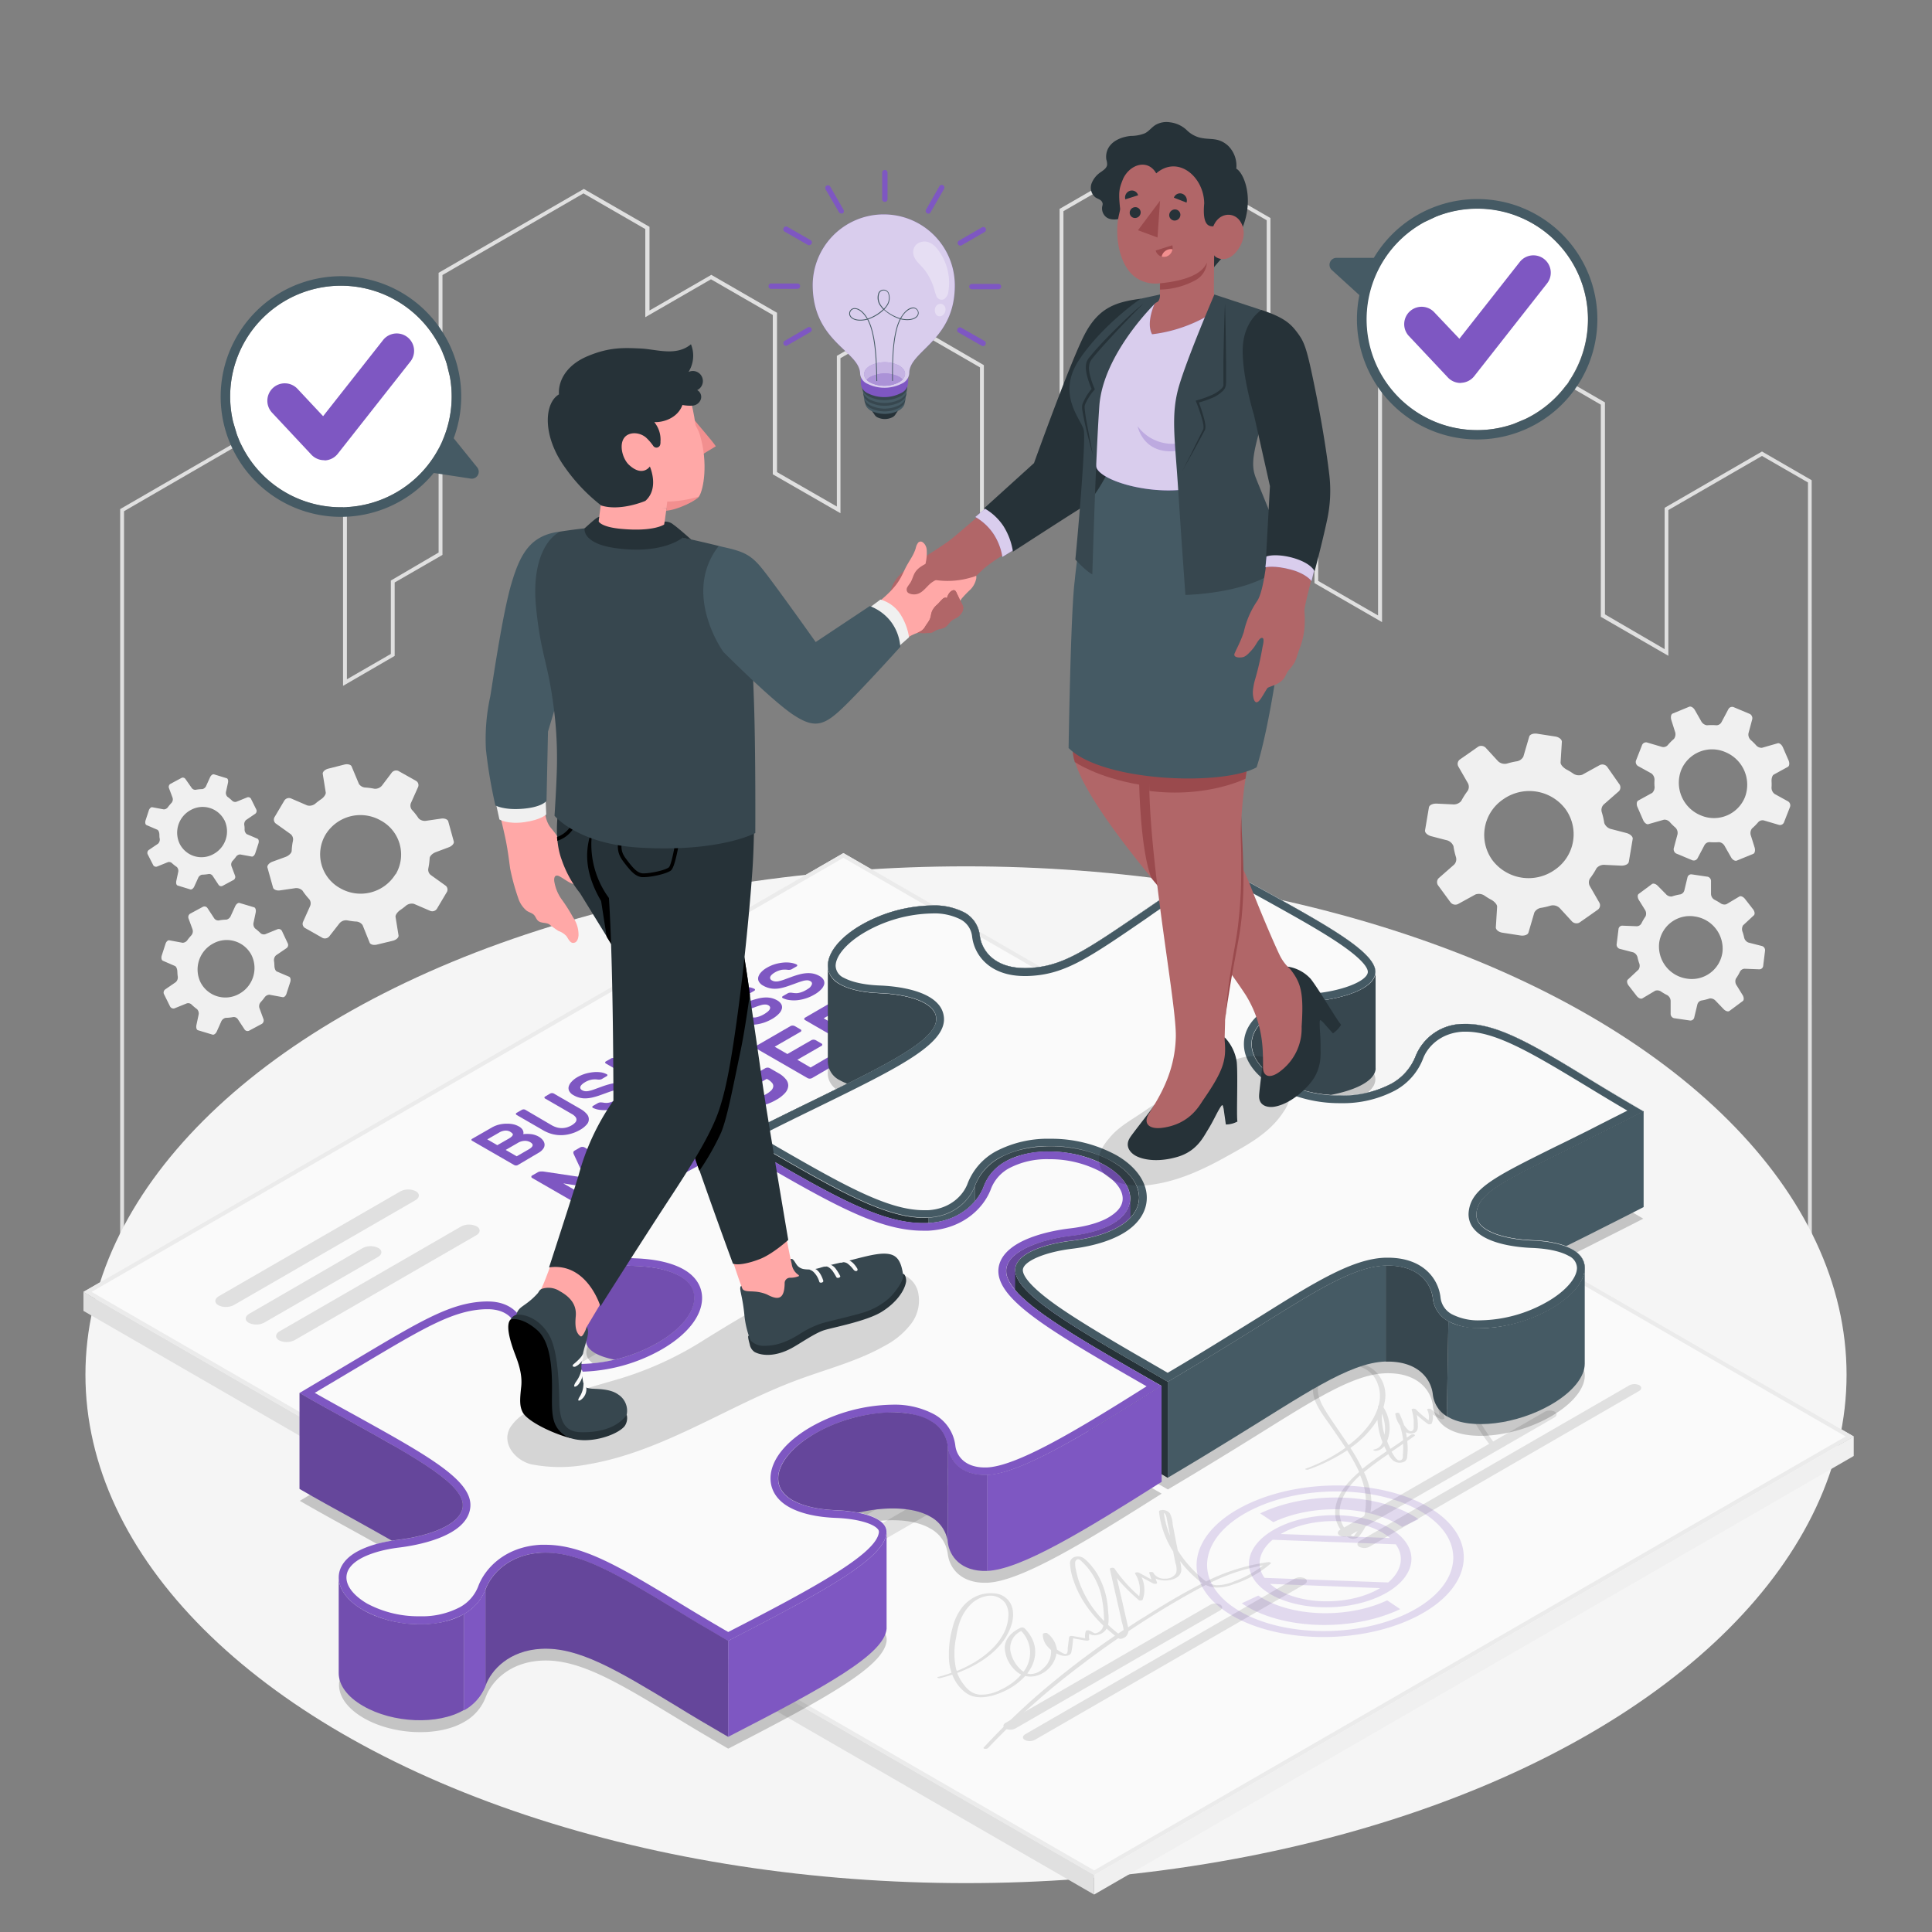 <svg xmlns="http://www.w3.org/2000/svg" viewBox="0 0 500 500"><rect x="0" y="0" width="500" height="500" fill="#808080" stroke="none"/><g id="freepik--City--inject-637"><g id="freepik--city--inject-637"><path d="M468.9,333.75H31.1v-202L64.56,112.4,89.78,127v48.8l11.37-6.56v-19L113.51,143V70.6l37.58-21.7,17,9.8V80.36l16-9.23,17,9.81v41.24l15.49,8.91v-39l17-9.8L254.62,94.5v47l19.6-11.32V54.06l25.22-14.57,29.35,16.94V118.2l12.36,7.14v25l15.49,8.94v-85l21.1-12.18L403,76.69V97l12.36,7.14V159L430.81,168V131.42L456,116.85l12.86,7.43Zm-436.8-1H467.9V124.86L456,118l-24.23,14v37.72l-17.48-10.09V104.73L402,97.59V77.27l-24.23-14-20.1,11.61V161l-17.49-10.09v-25l-12.36-7.14V57L299.44,40.65l-24.22,14v76.14l-21.6,12.47V95.08L233.51,83.47l-16,9.23v40.12L200,122.75V81.51l-16-9.23-17,9.81V59.28l-16-9.23L114.51,71.18v72.43l-12.37,7.14v19L88.78,177.5v-50l-24.22-14L32.1,132.3Z" style="fill:#e0e0e0"></path></g></g><g id="freepik--Floor--inject-637"><ellipse id="freepik--floor--inject-637" cx="250" cy="355.78" rx="227.89" ry="131.57" style="fill:#f5f5f5"></ellipse></g><g id="freepik--Document--inject-637"><g id="freepik--Contract--inject-637"><g id="freepik--Sheet--inject-637"><polygon points="283.16 485.26 283.15 490.31 479.74 376.81 479.74 371.76 283.16 485.26" style="fill:#f0f0f0"></polygon><polygon points="479.74 371.76 218.26 220.79 21.6 334.35 283.16 485.26 479.74 371.76" style="fill:#fafafa"></polygon><path d="M218.26,222,477.65,371.76,283.16,484.05,23.7,334.34,218.26,222m0-1.21L21.6,334.34,283.16,485.26l196.58-113.5-261.48-151Z" style="fill:#ebebeb"></path><polygon points="283.16 485.26 21.6 334.35 21.6 339.26 283.15 490.31 283.16 485.36 283.16 485.26" style="fill:#e0e0e0"></polygon><g id="freepik--Text--inject-637"><path d="M103.56,308.36,56.64,335.45c-1.16.67-1.21,1.72-.13,2.35a4.51,4.51,0,0,0,4.06-.08l46.92-27.09c1.16-.67,1.22-1.72.13-2.34A4.48,4.48,0,0,0,103.56,308.36Z" style="fill:#e0e0e0"></path><path d="M119.29,317.44,72.37,344.53c-1.16.67-1.22,1.72-.13,2.35a4.51,4.51,0,0,0,4.06-.08l46.92-27.09c1.16-.67,1.22-1.72.13-2.34A4.47,4.47,0,0,0,119.29,317.44Z" style="fill:#e0e0e0"></path><path d="M93.86,323,64.5,340c-1.15.67-1.21,1.72-.13,2.34a4.47,4.47,0,0,0,4.06-.07l29.36-16.95c1.16-.67,1.22-1.72.13-2.34A4.48,4.48,0,0,0,93.86,323Z" style="fill:#e0e0e0"></path></g><g id="freepik--text--inject-637"><path d="M256.7,268.56,103.36,357.09c-1.15.67-1.21,1.72-.13,2.35a4.51,4.51,0,0,0,4.06-.08l153.34-88.53c1.16-.67,1.22-1.72.13-2.34A4.47,4.47,0,0,0,256.7,268.56Z" style="fill:#e0e0e0"></path><path d="M264.56,273.1,111.23,361.63c-1.16.67-1.22,1.72-.13,2.34a4.48,4.48,0,0,0,4.06-.07l153.33-88.53c1.16-.67,1.22-1.72.13-2.34A4.48,4.48,0,0,0,264.56,273.1Z" style="fill:#e0e0e0"></path><path d="M272.43,277.64,119.09,366.17c-1.16.67-1.22,1.72-.13,2.34a4.47,4.47,0,0,0,4.06-.07l153.34-88.53c1.15-.67,1.21-1.72.13-2.34A4.47,4.47,0,0,0,272.43,277.64Z" style="fill:#e0e0e0"></path><path d="M280.29,282.18,127,370.71c-1.15.67-1.21,1.72-.13,2.35a4.51,4.51,0,0,0,4.06-.08l153.34-88.53c1.16-.67,1.22-1.72.13-2.34A4.47,4.47,0,0,0,280.29,282.18Z" style="fill:#e0e0e0"></path></g><g id="freepik--text--inject-637"><path d="M296.16,291.35,142.83,379.87c-1.16.67-1.22,1.72-.13,2.35a4.48,4.48,0,0,0,4.06-.08l153.33-88.52c1.16-.67,1.22-1.72.13-2.35A4.48,4.48,0,0,0,296.16,291.35Z" style="fill:#e0e0e0"></path><path d="M304,295.89,150.69,384.41c-1.16.67-1.22,1.72-.13,2.35a4.48,4.48,0,0,0,4.06-.08L308,298.16c1.16-.67,1.21-1.72.13-2.35A4.48,4.48,0,0,0,304,295.89Z" style="fill:#e0e0e0"></path><path d="M311.89,300.43,158.55,389c-1.15.67-1.21,1.72-.13,2.35a4.5,4.5,0,0,0,4.07-.08L315.82,302.7C317,302,317,301,316,300.35A4.48,4.48,0,0,0,311.89,300.43Z" style="fill:#e0e0e0"></path><path d="M319.75,305,166.42,393.49c-1.16.67-1.22,1.72-.13,2.35a4.48,4.48,0,0,0,4.06-.08l153.33-88.52c1.16-.67,1.22-1.72.13-2.35A4.48,4.48,0,0,0,319.75,305Z" style="fill:#e0e0e0"></path></g><path d="M335.63,314.13,182.29,402.66c-1.16.67-1.21,1.72-.13,2.34a4.47,4.47,0,0,0,4.06-.07L339.56,316.4c1.16-.67,1.21-1.72.13-2.34A4.47,4.47,0,0,0,335.63,314.13Z" style="fill:#e0e0e0"></path><path d="M343.49,318.67,190.15,407.2c-1.15.67-1.21,1.72-.13,2.34a4.5,4.5,0,0,0,4.07-.07l153.33-88.53c1.16-.67,1.22-1.72.13-2.34A4.48,4.48,0,0,0,343.49,318.67Z" style="fill:#e0e0e0"></path><path d="M280.29,364.22l-82.21,47.43c-1.15.67-1.21,1.72-.13,2.35a4.53,4.53,0,0,0,4.07-.08l82.2-47.43c1.16-.66,1.22-1.71.13-2.34A4.51,4.51,0,0,0,280.29,364.22Z" style="fill:#e0e0e0"></path><path d="M267.87,450.24,337.63,410c.74-.43.78-1.1.08-1.51a2.89,2.89,0,0,0-2.61.05l-69.76,40.27c-.75.43-.79,1.11-.09,1.51A2.88,2.88,0,0,0,267.87,450.24Z" style="fill:#e0e0e0"></path><path d="M262.81,447.31l52.91-30.52c.74-.43.78-1.11.08-1.51a2.86,2.86,0,0,0-2.61.05l-52.91,30.52c-.75.43-.79,1.11-.09,1.51A2.92,2.92,0,0,0,262.81,447.31Z" style="fill:#e0e0e0"></path><path d="M354.41,400.3,424.17,360c.75-.43.78-1.1.09-1.51a2.92,2.92,0,0,0-2.62.05l-69.76,40.27c-.74.43-.78,1.11-.08,1.51A2.86,2.86,0,0,0,354.41,400.3Z" style="fill:#e0e0e0"></path><path d="M349.35,397.37l52.91-30.52c.75-.43.78-1.11.09-1.51a2.88,2.88,0,0,0-2.62.05l-52.91,30.52c-.74.43-.78,1.11-.08,1.51A2.89,2.89,0,0,0,349.35,397.37Z" style="fill:#e0e0e0"></path></g><path d="M328.21,404.28a51.5,51.5,0,0,0-16.08,5c-.38-.26-.72-.53-1-.79a31.56,31.56,0,0,1-6.32-7.23c-.06-.31-.13-.63-.19-.94l-1.14-5.87a6.73,6.73,0,0,0-.71-2.77,2.28,2.28,0,0,0-2.32-.83c-.2,0-.51.15-.5.29a23.53,23.53,0,0,0,3.69,10.41l0,.16c.2,1,.39,1.92.58,2.87a4.53,4.53,0,0,1,.17,2.52,3.07,3.07,0,0,1-2.85,1.44,3.14,3.14,0,0,1-3.05-1.5c-.12-.31-1.19-.27-1.09,0,.23.58.4,1.15.58,1.73l-3.22-1.76c-.33-.18-1.18-.07-1,.25a7.74,7.74,0,0,1,1.06,5.83,38.14,38.14,0,0,1-6.39-7.15c-.22-.33-1.28-.23-1.19.15.67,3,1.38,6.08,2.07,9.12.35,1.51.69,3,1,4.51a11.35,11.35,0,0,1,.48,2.11l-1.41.94c-.91-.73-1.79-1.48-2.6-2.25a10.89,10.89,0,0,0,0-3.37,20.71,20.71,0,0,0-2.74-9.71,17.78,17.78,0,0,0-1.54-2.15,11.39,11.39,0,0,0-2.09-2.07,2.68,2.68,0,0,0-2.5-.19,1.64,1.64,0,0,0-1,1.56,16.25,16.25,0,0,0,1.06,4.83,25,25,0,0,0,2.29,4.8,32.72,32.72,0,0,0,5.28,6.48,2.44,2.44,0,0,1-2.23,2L282,422c-.31-.15-1-.09-1,.17a4.29,4.29,0,0,0-.17,1.81l-3.31-.6c-.29-.05-.79.06-.82.26l-.38,2.92c0,.24.07,1.39-.43,1.48s-1.32-.48-1.6-.64-.52-.33-.76-.5a6.44,6.44,0,0,0-2.44-4.18c-.3-.26-1.21-.08-1.21.23A4.73,4.73,0,0,0,271,426a8.54,8.54,0,0,0,1,1,5.6,5.6,0,0,1-2,4.75,4.62,4.62,0,0,1-3.29,1.49,3.36,3.36,0,0,1-.85-.15c2.42-3.14,2.77-6.83.68-10a10.71,10.71,0,0,0-1.42-1.72,1,1,0,0,0-1-.1c-2.72,1.24-4.05,3.18-4.1,5.15a8.49,8.49,0,0,0,2.66,5.8,6.05,6.05,0,0,0,1.6,1.16,13.08,13.08,0,0,1-1.33,1.36,16.41,16.41,0,0,1-4,2.57,10.71,10.71,0,0,1-5.41,1.26c-2.39-.21-3.65-1.95-4.48-3.1a10.67,10.67,0,0,1-1.33-2.51c6.19-2.3,10.85-5.92,13-10,1.3-2.42,2.05-5.32.89-7.81a5.13,5.13,0,0,0-4.29-2.78,9,9,0,0,0-5.35,1.09,9.87,9.87,0,0,0-3.52,3.29,13.91,13.91,0,0,0-1.94,4.49,25.36,25.36,0,0,0-.87,8.94,12.54,12.54,0,0,0,.61,2.72l-.83.3c-.86.29-1.75.55-2.67.79-.49.13.17.4.53.31,1.08-.27,2.13-.57,3.15-.91a9.41,9.41,0,0,0,.41.93,10.18,10.18,0,0,0,3.29,3.9c3.28,2.26,8.38.33,11.15-1.26a16,16,0,0,0,4-3.19l.14,0a6,6,0,0,0,4-.55,7.25,7.25,0,0,0,3.88-4.75,5.39,5.39,0,0,0,.08-.56,7.39,7.39,0,0,0,1,.43c1.25.44,2.65.18,2.86-.7a26.46,26.46,0,0,0,.47-3.64l3.37.6c.35.06.86-.08.81-.32a4,4,0,0,1,0-1.46,4.28,4.28,0,0,0,.79.34,3,3,0,0,0,1.43-.07,3.55,3.55,0,0,0,2.09-1.31,3.14,3.14,0,0,0,.18-.31c.69.63,1.42,1.24,2.18,1.84a217.72,217.72,0,0,0-20.75,16,180.74,180.74,0,0,0-13.24,12.95c-.33.35.82.45,1.09.16A193.55,193.55,0,0,1,280,430.77c3-2.31,6.16-4.57,9.38-6.79l.07,0a1.08,1.08,0,0,0,1,.05,2.13,2.13,0,0,0,1.58-1.86c5.44-3.64,11.15-7.15,17.15-10.46.93-.52,1.9-1,2.87-1.52a7,7,0,0,0,2.25.64,11.12,11.12,0,0,0,4.65-.72,28.12,28.12,0,0,0,9.9-5.45C329.07,404.48,328.64,404.22,328.21,404.28Zm-80.83,27.43a19.68,19.68,0,0,1,.05-7.87c.46-2.86,1.14-5.82,3.55-8.37a7.73,7.73,0,0,1,4.12-2.36,4.85,4.85,0,0,1,5,1.67,5.55,5.55,0,0,1,.84,3.73,10.34,10.34,0,0,1-.88,3.56c-1.85,4.17-6.32,7.91-12.42,10.38C247.52,432.2,247.44,432,247.38,431.71Zm16.63.23a8.75,8.75,0,0,1-2.54-4.83,4.88,4.88,0,0,1,2.82-5,8,8,0,0,1,.6,10.53A6.18,6.18,0,0,1,264,431.94Zm15-23.4a20.28,20.28,0,0,1-.52-2.11,6.48,6.48,0,0,1-.24-2,1.05,1.05,0,0,1,.5-.85c.53-.25,1.09.43,1.34.66A18.1,18.1,0,0,1,281.7,406a17.7,17.7,0,0,1,3.55,8.14,32.53,32.53,0,0,1,.48,4.91c0,.14,0,.29,0,.46A27.23,27.23,0,0,1,279,408.54Zm22.24-17c.59.37.7,1.5.75,1.75l.57,2.88c.08.43.17.86.25,1.29A21.91,21.91,0,0,1,301.22,391.56Zm-5.25,27c-1.37.86-2.71,1.73-4.05,2.61,0-.14-.05-.27-.08-.4-.37-1.63-.75-3.27-1.12-4.9q-.84-3.72-1.71-7.44a47.65,47.65,0,0,0,5.68,5.69c.2.17.91.12,1-.1a7.66,7.66,0,0,0-.27-5.81l3,1.62c.26.14,1.09.12,1-.17s-.26-.74-.38-1.1a6.41,6.41,0,0,0,3.24.44c2.59-.31,3.55-1.65,3.4-3.05-.06-.64-.17-1.27-.29-1.91a28.25,28.25,0,0,0,5.17,5.28,6.22,6.22,0,0,0,.65.45l-.28.13C305.61,412.6,300.72,415.57,296,418.57Zm23.6-9.38a11.52,11.52,0,0,1-4.71,1.09,5.37,5.37,0,0,1-1.91-.51,49.9,49.9,0,0,1,13.91-4.62A26.67,26.67,0,0,1,319.57,409.19Z" style="fill:#e0e0e0"></path><path d="M376.1,350.35c-.18.07-.31.2-.3.32a43.64,43.64,0,0,0,4,13.74c-1.19.3-2.73.25-3.46-.44-.21-.2-1-.22-1.08.07s-.12.58-.19.88l-2-1.22c-.26-.15-1.07-.12-1,.17l.51,2.44a11,11,0,0,1-2.2-1.59c-.26-.26-1.19-.17-1,.17a4.08,4.08,0,0,1,.34,2.69,31.57,31.57,0,0,1-3.33-2.87c-.2-.21-1.15-.21-1.05.11a14.25,14.25,0,0,1,.53,2.8c0,.41,0,.82,0,1.24s.1,1-.32,1.38c-.64.57-1.39-.44-1.64-.73a6.26,6.26,0,0,1-.56-.74,22.58,22.58,0,0,0-1.18-2.92h0s0,0,0-.06c-.13-.28-1.1-.16-1.07.12a6.71,6.71,0,0,0,1.21,3,19.64,19.64,0,0,1,.82,3.81c-1.07.74-2.17,1.49-3.27,2.23a1.09,1.09,0,0,0-.08-.15c-.3-.6-.56-1.21-.8-1.83a9.65,9.65,0,0,0,.65-2.91,10.12,10.12,0,0,0-1.6-5.87,12.35,12.35,0,0,0,.48-2.39,8.49,8.49,0,0,0-1.18-5.1,7.62,7.62,0,0,0-5.8-3.86c-5.91-.84-10.74,2.4-11.54,5.49-1,3.72,2.15,7.47,4.47,10.83,1.26,1.84,2.56,3.67,3.76,5.52a42.82,42.82,0,0,1-6.08,3.62,44.26,44.26,0,0,1-4.24,1.8c-.38.13.31.35.61.25a47,47,0,0,0,10.14-5,44.24,44.24,0,0,1,3.1,5.6c-3.39,2.94-5.89,6.12-6.19,9.82a7.64,7.64,0,0,0,1.17,4.77c.49.77,2.26,3.48,4.42,2.49a2.53,2.53,0,0,0,1-1,12.46,12.46,0,0,0,.86-1.28,13,13,0,0,0,1.14-2.43,13.64,13.64,0,0,0,.74-5.27A19.8,19.8,0,0,0,353,381a76.4,76.4,0,0,1,6.31-4.67,4.57,4.57,0,0,0,1.43,1.79,2.75,2.75,0,0,0,2.85.07,1.52,1.52,0,0,0,.58-1.19c.06-.46.1-.93.12-1.4a18.25,18.25,0,0,0-.09-2.66c.63-.44,1.27-.88,1.88-1.34.45-.34-.57-.55-.94-.28s-.7.49-1.05.74c-.07-.47-.15-.94-.25-1.41a2.5,2.5,0,0,0,1.67.31c1.63-.26,1.43-1.64,1.43-2.38a14,14,0,0,0-.27-2.4,35.68,35.68,0,0,0,2.86,2.33c.22.16.89.13,1-.1a4.3,4.3,0,0,0,.24-2.34,14.92,14.92,0,0,0,2.14,1.19c.27.12,1,0,.91-.22l-.48-2.3,1.7,1c.23.14.94.14,1-.1s.14-.57.2-.85A7,7,0,0,0,380,365a51.18,51.18,0,0,0,2.56,4.6,58,58,0,0,0,3.69,5.18c.31.39,1.6.09,1.29-.3a53.16,53.16,0,0,1-6.3-9.86,3.94,3.94,0,0,0,2.49-3.48,12.13,12.13,0,0,0-2.86-8.84C380.12,351.36,378.43,349.47,376.1,350.35ZM353.2,391.8a13.23,13.23,0,0,1-2.38,5.14c-.11.14-.24.46-.44.56s-.17.09-.45,0a1.39,1.39,0,0,1-.34-.2,5.92,5.92,0,0,1-1.09-1.09,7.88,7.88,0,0,1-1.36-2.34c-1.22-3.3.15-6.81,2.65-9.8a24.68,24.68,0,0,1,2.21-2.26A16.81,16.81,0,0,1,353.2,391.8Zm5.25-22.2a8.78,8.78,0,0,1-.15,1.69c-.14-.47-.26-1-.36-1.43a17.48,17.48,0,0,1-.33-4A9.59,9.59,0,0,1,358.45,369.6Zm-15.18-4.13c-2.07-3.29-3.9-7.36.38-10.36a10.52,10.52,0,0,1,7.75-1.55,7,7,0,0,1,5.19,4.72,8.67,8.67,0,0,1,.17,5.51c-.07,0-.12.08-.13.13s0,.26,0,.38a16.36,16.36,0,0,1-2.35,4.51A25.18,25.18,0,0,1,349,374C347.15,371.16,345.08,368.33,343.27,365.47Zm6.22,9.24a24.84,24.84,0,0,0,7-7.26,18.27,18.27,0,0,0,1.29,5.74,2.57,2.57,0,0,1-2.11,1.91c-.61.11,0,.45.47.38a3.09,3.09,0,0,0,2.09-1.21c.2.43.42.86.65,1.29-2.19,1.5-4.36,3-6.3,4.6A48.25,48.25,0,0,0,349.49,374.71Zm13.58,1.73c0,.36.07,1-.34,1.34-.7.51-1.31-.14-1.59-.51a10.71,10.71,0,0,1-1-1.58c.85-.57,1.7-1.14,2.53-1.72l.44-.31A19.85,19.85,0,0,1,363.07,376.44ZM379,352a12.36,12.36,0,0,1,1.5,1.88,11.8,11.8,0,0,1,1.71,4.28,7.92,7.92,0,0,1-.09,4.37,2.93,2.93,0,0,1-1.16,1.4,43.22,43.22,0,0,1-2.82-7.88,37.49,37.49,0,0,1-.9-5.22C377.93,350.86,378.76,351.75,379,352Z" style="fill:#e0e0e0"></path><path d="M396.49,361.94c-.85,1-1.12,2.21-2.9,2.84a4.66,4.66,0,0,1-2.21.24h0a3.05,3.05,0,0,0-1.18-2.23,1.82,1.82,0,0,0-2.06,0c-.55.48.07,1.2.5,1.64a3.68,3.68,0,0,0,1.64.93,2.67,2.67,0,0,1-.25,1.2c-.05.12-.73,1.25-1,1.15s-.79.08-.42.24c1.59.68,2.57-1.47,2.72-2a2.32,2.32,0,0,0,.07-.38,7,7,0,0,0,2.34-.19c2.16-.54,3.59-2.07,3.79-3.38C397.5,361.74,396.66,361.75,396.49,361.94Zm-7.1,1.82c-.05-.08-.4-.75-.22-.73,0,0,.24.31.26.33s.19.23.28.34a3,3,0,0,1,.4.8A3.12,3.12,0,0,1,389.39,363.76Z" style="fill:#e0e0e0"></path><path d="M392.71,358.19c-.32.18.35.4.61.25S393,358,392.71,358.19Z" style="fill:#e0e0e0"></path><path d="M325.65,412.93l-4.28,2c10,6.85,28.36,7.53,41,1.51L359,414.16C348.71,419.05,333.76,418.5,325.65,412.93Zm5.56-17.84c-9.1,4.34-10.64,11.89-3.45,16.83s20.44,5.43,29.54,1.09,10.64-11.89,3.44-16.83S340.3,390.75,331.21,395.09Zm24.39,16.76c-7.91,3.78-19.44,3.35-25.7-1a11.61,11.61,0,0,1-1.2-.94L357.16,411A17.56,17.56,0,0,1,355.6,411.85Zm3.66-2.31-32-1.19c-2.26-3.17-1.47-6.9,2.09-9.86l31.88,1.18C363.51,402.84,362.78,406.57,359.26,409.54ZM331.45,397c.46-.27.94-.52,1.45-.77,7.91-3.78,19.44-3.35,25.7.95a13.15,13.15,0,0,1,1.12.86Zm-14.33,20c11.83,8.13,33.63,8.93,48.59,1.79s17.5-19.56,5.67-27.69-33.63-8.93-48.59-1.79S305.29,408.87,317.12,417Zm52.12-24.88c10.9,7.49,8.56,18.93-5.22,25.51s-33.86,5.84-44.76-1.65-8.56-18.93,5.22-25.51S358.34,384.64,369.24,392.12Zm-39.7,1.82c10.26-4.89,25.2-4.34,33.32,1.23l4.27-2c-10-6.85-28.36-7.53-41-1.51Z" style="fill:#7E57C2;opacity:0.2"></path><path d="M151.32,304.78l-2.89-6.19a3.16,3.16,0,0,1-.05-.35c0-.17.1-.33.38-.49l1.4-.81a1.19,1.19,0,0,1,.56-.13,1.15,1.15,0,0,1,.55.13l13.33,7.7a.36.36,0,0,1,.22.32.37.37,0,0,1-.22.32l-1.67,1a1.19,1.19,0,0,1-1.12,0l-8.06-4.65,2,4.23a.81.81,0,0,1,0,.36c0,.14-.11.26-.3.37l-1.07.62a1.44,1.44,0,0,1-.65.18,5.78,5.78,0,0,1-.63,0l-7.32-1.13,8.06,4.65a.39.39,0,0,1,.23.32.37.37,0,0,1-.23.32l-1.67,1a1.08,1.08,0,0,1-.56.13,1,1,0,0,1-.55-.13l-13.33-7.69a.35.35,0,0,1,0-.65l1.41-.81a1.59,1.59,0,0,1,.83-.22l.61,0Z" style="fill:#7E57C2"></path><path d="M175.41,296.06a1.15,1.15,0,0,1,.55-.13,1.19,1.19,0,0,1,.56.13l1.46.85a.36.36,0,0,1,.23.32.38.38,0,0,1-.23.32l-9,5.23a1.08,1.08,0,0,1-.56.13,1,1,0,0,1-.55-.13l-13.33-7.69a.34.34,0,0,1,0-.65l8.89-5.13a1.08,1.08,0,0,1,.56-.13,1,1,0,0,1,.55.13l1.47.85a.37.37,0,0,1,.23.32.39.39,0,0,1-.23.32l-6.66,3.85,3.28,1.89,6.2-3.59a1.22,1.22,0,0,1,.56-.13,1.19,1.19,0,0,1,.56.13l1.46.85a.38.38,0,0,1,.23.32.37.37,0,0,1-.23.32L165.15,298l3.43,2Z" style="fill:#7E57C2"></path><path d="M172.54,284a11,11,0,0,1,5.11-1.57,8.65,8.65,0,0,1,4.67,1.15,3.9,3.9,0,0,1,1.87,1.88,2.09,2.09,0,0,1-.45,2.08l7.94,1.3a.9.9,0,0,1,.29.09.29.29,0,0,1,0,.53l-1.76,1a1.57,1.57,0,0,1-.8.24,3.69,3.69,0,0,1-.64-.05l-7.51-1.21-2.74,1.58,4.81,2.77a.38.38,0,0,1,.22.33.37.37,0,0,1-.23.32l-1.67,1a1,1,0,0,1-.55.13,1.08,1.08,0,0,1-.56-.13l-13.32-7.69a.38.38,0,0,1-.23-.32.37.37,0,0,1,.23-.32Zm3.4,5.54,3-1.73a3.4,3.4,0,0,0,1.47-1.32c.19-.43-.1-.86-.87-1.31a3.43,3.43,0,0,0-2.25-.49,6.87,6.87,0,0,0-2.27.86l-3,1.73Z" style="fill:#7E57C2"></path><path d="M185.31,282.82a6.23,6.23,0,0,1-1.81-1.57,2.61,2.61,0,0,1-.56-1.7,3.12,3.12,0,0,1,.8-1.77A8.44,8.44,0,0,1,186,276a13.21,13.21,0,0,1,3.42-1.44,13.72,13.72,0,0,1,3-.43,9.33,9.33,0,0,1,2.31.21,8.61,8.61,0,0,1,1.49.49c.18.09.26.2.24.32a.43.43,0,0,1-.24.33l-1.67,1a1.06,1.06,0,0,1-.48.14,1.94,1.94,0,0,1-.43,0l-.58-.08a5.82,5.82,0,0,0-1.13,0,10.23,10.23,0,0,0-1.54.27,7.06,7.06,0,0,0-1.78.76c-1,.59-1.58,1.23-1.64,1.91s.35,1.3,1.24,1.86c.5.32,1.05.65,1.64,1s1.17.66,1.73.94a6.51,6.51,0,0,0,3.47.87,7.12,7.12,0,0,0,3.25-1,6.12,6.12,0,0,0,1.24-.9,1.83,1.83,0,0,0,.56-.95,1.23,1.23,0,0,0-.25-1,4,4,0,0,0-1.24-1l-.17-.1-2.51,1.46a1.19,1.19,0,0,1-.56.13,1.22,1.22,0,0,1-.56-.13l-1.46-.85a.38.38,0,0,1-.23-.32.37.37,0,0,1,.23-.32l4.74-2.74a1.27,1.27,0,0,1,1.12,0l2.27,1.31a6.39,6.39,0,0,1,1.88,1.54A2.56,2.56,0,0,1,204,281a3.08,3.08,0,0,1-.78,1.81,8.46,8.46,0,0,1-2.32,1.82,13.25,13.25,0,0,1-3.14,1.34,12.3,12.3,0,0,1-3.07.44,11.25,11.25,0,0,1-3-.36,12.1,12.1,0,0,1-2.72-1.06l-.9-.48c-.32-.18-.65-.36-1-.56l-1-.56Z" style="fill:#7E57C2"></path><path d="M216.55,272.31a1.1,1.1,0,0,1,.56-.13,1.08,1.08,0,0,1,.56.13l1.46.84a.39.39,0,0,1,.23.32.37.37,0,0,1-.23.32l-9,5.23a1.27,1.27,0,0,1-1.12,0l-13.32-7.69a.38.38,0,0,1-.23-.32.37.37,0,0,1,.23-.32l8.89-5.14a1.19,1.19,0,0,1,.56-.13,1.15,1.15,0,0,1,.55.13l1.47.85a.37.37,0,0,1,.22.32.36.36,0,0,1-.22.32l-6.67,3.85,3.28,1.89,6.21-3.58a1.27,1.27,0,0,1,1.12,0l1.46.84a.34.34,0,0,1,0,.65l-6.21,3.58,3.43,2Z" style="fill:#7E57C2"></path><path d="M213.69,260.27a10.84,10.84,0,0,1,5.11-1.58,8.59,8.59,0,0,1,4.66,1.15,4,4,0,0,1,1.88,1.88,2.08,2.08,0,0,1-.45,2.08l7.94,1.3a1,1,0,0,1,.28.1.3.3,0,0,1,.19.26.31.31,0,0,1-.18.26l-1.76,1a1.57,1.57,0,0,1-.8.24,2.85,2.85,0,0,1-.64-.05l-7.51-1.21-2.74,1.58,4.8,2.78a.35.35,0,0,1,.23.32.38.38,0,0,1-.23.32l-1.67,1a1.15,1.15,0,0,1-.55.13,1.19,1.19,0,0,1-.56-.13L208.36,264a.36.36,0,0,1-.22-.32.37.37,0,0,1,.22-.32Zm3.4,5.53,3-1.72a3.43,3.43,0,0,0,1.46-1.32c.2-.43-.09-.87-.86-1.31a3.32,3.32,0,0,0-2.25-.49,6.66,6.66,0,0,0-2.27.86l-3,1.72Z" style="fill:#7E57C2"></path><path d="M134,301.52a.79.79,0,0,1-.45.11.85.85,0,0,1-.46-.11l-10.9-6.29A.31.31,0,0,1,122,295a.32.32,0,0,1,.18-.27l5-2.87a7.24,7.24,0,0,1,2.13-.85,8.34,8.34,0,0,1,2-.2A7.48,7.48,0,0,1,133,291a5.56,5.56,0,0,1,1.28.52,2.78,2.78,0,0,1,.77.6,1.62,1.62,0,0,1,.34.58,1.29,1.29,0,0,1,.08.49,1.07,1.07,0,0,1-.06.32,9.38,9.38,0,0,1,2,0,5.33,5.33,0,0,1,2.08.69,3.62,3.62,0,0,1,1,.88,1.94,1.94,0,0,1,.44,1.05,1.71,1.71,0,0,1-.32,1.13,3.59,3.59,0,0,1-1.26,1.1Zm-1.9-8.6a2.39,2.39,0,0,0-1.38-.32,3.55,3.55,0,0,0-1.61.55l-3,1.72,2.6,1.5,3-1.72c.58-.34.9-.65,1-.93S132.48,293.17,132.06,292.92Zm1.62,6.33,3.12-1.8c.62-.36.94-.69,1-1s-.18-.6-.61-.85a2.79,2.79,0,0,0-1.49-.35,3.72,3.72,0,0,0-1.75.55l-3.12,1.8Z" style="fill:#7E57C2"></path><path d="M142.4,283a.92.92,0,0,1,.46-.1.88.88,0,0,1,.45.1l6.92,4a5.66,5.66,0,0,1,1.59,1.26,2,2,0,0,1,0,2.79,6.37,6.37,0,0,1-1.78,1.4,10,10,0,0,1-2.45,1,9.37,9.37,0,0,1-2.44.33,8.84,8.84,0,0,1-2.36-.32,9.63,9.63,0,0,1-2.18-.92l-6.92-4a.32.32,0,0,1-.18-.27.31.31,0,0,1,.18-.26l1.37-.79a.89.89,0,0,1,.46-.11.88.88,0,0,1,.45.11l6.83,4a6.05,6.05,0,0,0,1.37.57,4.68,4.68,0,0,0,1.32.16,4.88,4.88,0,0,0,1.27-.2,6.1,6.1,0,0,0,1.17-.51,4.24,4.24,0,0,0,.9-.69,1.23,1.23,0,0,0,.36-.73,1.12,1.12,0,0,0-.27-.77,3.28,3.28,0,0,0-1-.79l-6.83-3.95a.28.28,0,0,1,0-.53Z" style="fill:#7E57C2"></path><path d="M149.28,278.85a10,10,0,0,1,2.3-1,11.65,11.65,0,0,1,2.19-.39,8.15,8.15,0,0,1,1.88.08A4.88,4.88,0,0,1,157,278c.15.07.22.16.2.26a.32.32,0,0,1-.2.26l-1.18.69a1.23,1.23,0,0,1-.54.18,2.71,2.71,0,0,1-.56,0,5.42,5.42,0,0,0-1.5,0,5.31,5.31,0,0,0-1.84.7,4,4,0,0,0-.74.54,1.79,1.79,0,0,0-.42.55.73.73,0,0,0,0,.52.88.88,0,0,0,.41.43,2,2,0,0,0,.79.27,3.09,3.09,0,0,0,1-.07,8.71,8.71,0,0,0,1.33-.39l1.9-.69a23.59,23.59,0,0,1,2.26-.71,9.38,9.38,0,0,1,1.91-.28,6.26,6.26,0,0,1,1.65.15,5.24,5.24,0,0,1,1.46.58,2.76,2.76,0,0,1,1.07,1,1.55,1.55,0,0,1,.15,1.19,3.16,3.16,0,0,1-.8,1.32,7.83,7.83,0,0,1-1.77,1.33,11.09,11.09,0,0,1-2,.91,11.26,11.26,0,0,1-2.18.5,8.79,8.79,0,0,1-2.11,0,5.54,5.54,0,0,1-1.81-.51c-.14-.08-.21-.16-.2-.27a.36.36,0,0,1,.2-.26l1.18-.68a1.57,1.57,0,0,1,.54-.2,1.81,1.81,0,0,1,.56,0c.23,0,.47.07.73.09a3.47,3.47,0,0,0,.84,0,5.61,5.61,0,0,0,1-.25,7.24,7.24,0,0,0,1.18-.56,7.06,7.06,0,0,0,.9-.61,2.14,2.14,0,0,0,.57-.62.86.86,0,0,0,.14-.58.76.76,0,0,0-.43-.51,1.7,1.7,0,0,0-.85-.21,4.36,4.36,0,0,0-1.12.18c-.43.12-.93.29-1.51.5s-1.25.46-2,.72a17.4,17.4,0,0,1-2,.58,9.06,9.06,0,0,1-1.73.21,5.83,5.83,0,0,1-1.57-.2,5.9,5.9,0,0,1-1.51-.64,2.64,2.64,0,0,1-1.06-1,1.66,1.66,0,0,1-.17-1.17,2.85,2.85,0,0,1,.69-1.23A6,6,0,0,1,149.28,278.85Z" style="fill:#7E57C2"></path><path d="M168.6,281.52a.79.79,0,0,1-.45.11.85.85,0,0,1-.46-.11l-10.9-6.29a.31.31,0,0,1-.18-.26.32.32,0,0,1,.18-.27l1.37-.78a.79.79,0,0,1,.45-.11.83.83,0,0,1,.46.11l10.9,6.29c.12.07.19.16.18.26a.3.3,0,0,1-.18.26Z" style="fill:#7E57C2"></path><path d="M180.72,274.53a1.16,1.16,0,0,1-.59.16h-.46l-11.74-1.33,6.95,4c.12.08.19.16.19.27a.32.32,0,0,1-.19.26l-1.37.79a.88.88,0,0,1-.45.11,1,1,0,0,1-.46-.11l-10.9-6.29a.32.32,0,0,1-.18-.27.31.31,0,0,1,.18-.26l1.18-.68a1.18,1.18,0,0,1,.59-.17h.46l11.74,1.33-6.95-4a.3.3,0,0,1-.18-.26.31.31,0,0,1,.18-.26l1.37-.79a.88.88,0,0,1,.45-.11.92.92,0,0,1,.46.11l10.9,6.29a.29.29,0,0,1,0,.53Z" style="fill:#7E57C2"></path><path d="M190.74,266.31a.92.92,0,0,1,.46-.11.88.88,0,0,1,.45.11l1.2.69c.12.07.19.16.18.26a.3.3,0,0,1-.18.26l-7.41,4.28a.88.88,0,0,1-.45.11.92.92,0,0,1-.46-.11l-10.9-6.29a.29.29,0,0,1,0-.53l7.27-4.2a1.11,1.11,0,0,1,.92,0l1.19.7a.27.27,0,0,1,0,.52l-5.45,3.15,2.68,1.55,5.08-2.93a1,1,0,0,1,.92,0l1.19.69a.27.27,0,0,1,0,.52l-5.08,2.93,2.8,1.62Z" style="fill:#7E57C2"></path><path d="M187.47,256.8a9.43,9.43,0,0,1,2.29-1,10.34,10.34,0,0,1,2.19-.39,8.16,8.16,0,0,1,1.88.07,5.13,5.13,0,0,1,1.36.41q.23.11.21.27a.36.36,0,0,1-.2.26l-1.19.68a1.4,1.4,0,0,1-.54.19,3.53,3.53,0,0,1-.55,0,5.13,5.13,0,0,0-1.51,0,5,5,0,0,0-1.83.7,4.67,4.67,0,0,0-.75.53,1.82,1.82,0,0,0-.42.56.65.65,0,0,0,0,.51.78.78,0,0,0,.4.43,2.25,2.25,0,0,0,.8.28,3,3,0,0,0,1-.07,11.82,11.82,0,0,0,1.33-.39l1.91-.69a19.74,19.74,0,0,1,2.26-.71,9.25,9.25,0,0,1,1.9-.29,6.26,6.26,0,0,1,1.65.15,5.57,5.57,0,0,1,1.46.58,2.76,2.76,0,0,1,1.07,1,1.57,1.57,0,0,1,.15,1.2,3,3,0,0,1-.8,1.31,7.84,7.84,0,0,1-1.77,1.34,12,12,0,0,1-2,.91,11.53,11.53,0,0,1-2.19.5,9.33,9.33,0,0,1-2.11,0,5.32,5.32,0,0,1-1.8-.52c-.15-.07-.22-.16-.21-.26a.39.39,0,0,1,.21-.27l1.18-.68a1.4,1.4,0,0,1,.54-.19,1.74,1.74,0,0,1,.55,0c.23,0,.47.07.73.09a4.91,4.91,0,0,0,.84,0,5.49,5.49,0,0,0,1-.26,7.12,7.12,0,0,0,1.18-.55,7.41,7.41,0,0,0,.9-.61,2.34,2.34,0,0,0,.58-.62.88.88,0,0,0,.13-.59.77.77,0,0,0-.43-.5,1.59,1.59,0,0,0-.84-.21,3.81,3.81,0,0,0-1.12.17c-.44.13-.94.29-1.51.51l-2,.72a17.24,17.24,0,0,1-2,.57,7.63,7.63,0,0,1-1.73.21A6.17,6.17,0,0,1,188,262a6.51,6.51,0,0,1-1.51-.64,2.68,2.68,0,0,1-1.07-1,1.66,1.66,0,0,1-.17-1.17A2.8,2.8,0,0,1,186,258,6.08,6.08,0,0,1,187.47,256.8Z" style="fill:#7E57C2"></path><path d="M198.4,250.49a9.77,9.77,0,0,1,2.3-1,11.51,11.51,0,0,1,2.19-.39,8.06,8.06,0,0,1,1.87.08,5.33,5.33,0,0,1,1.37.41c.14.07.21.16.2.26a.35.35,0,0,1-.2.27l-1.18.68a1.23,1.23,0,0,1-.54.18,2.15,2.15,0,0,1-.56,0,5.84,5.84,0,0,0-1.5,0,5.52,5.52,0,0,0-1.84.7,4,4,0,0,0-.74.54,1.58,1.58,0,0,0-.42.56.7.7,0,0,0,0,.51.8.8,0,0,0,.41.43,2,2,0,0,0,.79.27,3,3,0,0,0,1-.06,11.91,11.91,0,0,0,1.34-.39l1.9-.7a22.74,22.74,0,0,1,2.26-.71,9.28,9.28,0,0,1,1.91-.28,6.22,6.22,0,0,1,1.64.15,5.43,5.43,0,0,1,1.46.58,2.73,2.73,0,0,1,1.08,1,1.67,1.67,0,0,1,.15,1.2,3.17,3.17,0,0,1-.81,1.31,7.4,7.4,0,0,1-1.77,1.33,10.37,10.37,0,0,1-2,.91,10.72,10.72,0,0,1-2.18.5,8.3,8.3,0,0,1-2.11,0,5.31,5.31,0,0,1-1.81-.51c-.15-.07-.21-.16-.2-.27a.36.36,0,0,1,.2-.26l1.18-.68a1.26,1.26,0,0,1,.54-.19,2.15,2.15,0,0,1,.56,0,7.07,7.07,0,0,0,.72.09,3.58,3.58,0,0,0,.85,0,5.52,5.52,0,0,0,1-.25,6.19,6.19,0,0,0,1.18-.56,7.17,7.17,0,0,0,.91-.6A2.48,2.48,0,0,0,210,255a.92.92,0,0,0,.14-.58.75.75,0,0,0-.43-.5,1.61,1.61,0,0,0-.85-.22,4.3,4.3,0,0,0-1.12.18c-.43.12-.94.29-1.51.5s-1.25.46-2,.72a16.69,16.69,0,0,1-1.95.58,7.77,7.77,0,0,1-1.73.21,5.78,5.78,0,0,1-1.57-.2,6.07,6.07,0,0,1-1.51-.63,2.66,2.66,0,0,1-1.06-1,1.6,1.6,0,0,1-.17-1.17,2.77,2.77,0,0,1,.69-1.22A5.84,5.84,0,0,1,198.4,250.49Z" style="fill:#7E57C2"></path></g></g><g id="freepik--Gears--inject-637"><g id="freepik--gear-icons--inject-637"><path id="freepik--Gear--inject-637" d="M115.36,229.23l-3.92-2.81a1.75,1.75,0,0,1-.59-1.67,17.94,17.94,0,0,0,.34-2.61c0-.57.72-1.28,1.58-1.6l3.36-1.26c.87-.32,1.45-1,1.31-1.51L116,212.55c-.14-.51-1-.83-1.8-.7l-3.79.55a2.29,2.29,0,0,1-2.06-.59,17.16,17.16,0,0,0-1.77-2.25,1.77,1.77,0,0,1-.2-1.81l1.79-4a1.28,1.28,0,0,0-.46-1.64l-4.62-2.6a1.47,1.47,0,0,0-1.78.55l-2.46,3.25a2.25,2.25,0,0,1-2,.81,16.46,16.46,0,0,0-2.19-.3,2.17,2.17,0,0,1-1.77-.94L91,198.36c-.19-.49-1.06-.71-1.93-.48l-4.12,1.05c-.87.22-1.51.84-1.42,1.37l.77,4.77c.08.53-.51,1.31-1.25,1.81-.46.31-.9.64-1.33,1a2.38,2.38,0,0,1-2.19.57l-4.27-1.84a1.42,1.42,0,0,0-1.71.64l-2.44,4.12a1.31,1.31,0,0,0,.2,1.71l3.92,2.8a1.76,1.76,0,0,1,.59,1.68,16.64,16.64,0,0,0-.33,2.61c0,.57-.72,1.28-1.59,1.6L70.52,223c-.86.32-1.45,1-1.31,1.51l1.46,5.22c.14.51,1,.83,1.8.7l3.8-.55a2.28,2.28,0,0,1,2,.59,17.16,17.16,0,0,0,1.77,2.25,1.76,1.76,0,0,1,.2,1.8l-1.79,4a1.27,1.27,0,0,0,.46,1.63l4.62,2.61a1.47,1.47,0,0,0,1.78-.55L87.82,239a2.22,2.22,0,0,1,2.06-.81,17.85,17.85,0,0,0,2.18.3,2.16,2.16,0,0,1,1.78.93l1.83,4.55c.19.49,1.06.71,1.93.48l4.12-1c.87-.23,1.51-.84,1.42-1.37l-.77-4.77c-.08-.53.51-1.31,1.25-1.82a15.68,15.68,0,0,0,1.33-1,2.39,2.39,0,0,1,2.19-.57l4.27,1.84a1.43,1.43,0,0,0,1.71-.65l2.44-4.11A1.31,1.31,0,0,0,115.36,229.23Zm-13-3a10.59,10.59,0,0,1-14.28,3.66A10,10,0,0,1,84.25,216a10.58,10.58,0,0,1,14.28-3.66A10,10,0,0,1,102.4,226.27Z" style="fill:#f0f0f0"></path><path id="freepik--gear--inject-637" d="M71.85,240.47l-3.2,1.3a1.29,1.29,0,0,1-1.25-.29A12.91,12.91,0,0,0,66,240.27a1.67,1.67,0,0,1-.36-1.57l.53-2.52c.14-.65-.05-1.26-.41-1.37L62,233.69c-.36-.11-.86.26-1.12.82L59.74,237a1.62,1.62,0,0,1-1.14,1,11.77,11.77,0,0,0-2,.21,1.28,1.28,0,0,1-1.18-.57l-1.72-2.62a.93.93,0,0,0-1.17-.35l-3.36,1.81a1.06,1.06,0,0,0-.35,1.29l1,2.73a1.62,1.62,0,0,1-.3,1.56,14.82,14.82,0,0,0-1,1.21,1.58,1.58,0,0,1-1.25.72l-3.46-.64c-.37-.07-.83.38-1,1l-.94,2.9c-.2.61-.07,1.23.28,1.39L45.28,250c.35.15.6.81.62,1.45a11.91,11.91,0,0,0,.09,1.19,1.68,1.68,0,0,1-.5,1.54l-2.75,1.89a1,1,0,0,0-.27,1.28L44,260.44a1,1,0,0,0,1.11.54l3.21-1.3a1.25,1.25,0,0,1,1.24.28A12.74,12.74,0,0,0,51,261.17a1.64,1.64,0,0,1,.37,1.57l-.53,2.52c-.14.65,0,1.26.41,1.37L55,267.76c.36.11.86-.26,1.11-.83l1.12-2.51a1.65,1.65,0,0,1,1.15-1,11.77,11.77,0,0,0,2-.21,1.29,1.29,0,0,1,1.18.57l1.72,2.62a.93.93,0,0,0,1.17.35l3.36-1.8a1.07,1.07,0,0,0,.34-1.3l-1-2.73a1.59,1.59,0,0,1,.31-1.56,13,13,0,0,0,1-1.21,1.6,1.6,0,0,1,1.25-.72l3.46.64c.37.07.84-.37,1-1l.94-2.9c.2-.61.07-1.23-.28-1.39l-3.19-1.36c-.36-.15-.6-.81-.62-1.45a11.91,11.91,0,0,0-.09-1.19,1.68,1.68,0,0,1,.5-1.54l2.75-1.88a1,1,0,0,0,.26-1.29L73,241A.94.94,0,0,0,71.85,240.47Zm-6.76,6.71a7.61,7.61,0,0,1-3.27,10.07,7.22,7.22,0,0,1-9.91-3,7.61,7.61,0,0,1,3.27-10.07A7.22,7.22,0,0,1,65.09,247.18Z" style="fill:#f0f0f0"></path><path id="freepik--gear--inject-637" d="M64,206.35l-2.81,1.14a1.1,1.1,0,0,1-1.09-.25,10.65,10.65,0,0,0-1.27-1.06,1.44,1.44,0,0,1-.32-1.37L59,202.6c.12-.57,0-1.11-.36-1.2l-3.26-1c-.32-.09-.76.23-1,.73l-1,2.2a1.44,1.44,0,0,1-1,.89,10.74,10.74,0,0,0-1.78.18,1.12,1.12,0,0,1-1-.5L48,201.62a.81.81,0,0,0-1-.31l-2.94,1.58a.92.92,0,0,0-.31,1.13l.9,2.4a1.39,1.39,0,0,1-.26,1.36,11.1,11.1,0,0,0-.89,1.06,1.37,1.37,0,0,1-1.1.63l-3-.56c-.32-.06-.73.33-.9.87l-.83,2.54c-.17.54-.06,1.08.25,1.21l2.79,1.2c.31.13.53.71.54,1.27,0,.35,0,.69.08,1a1.48,1.48,0,0,1-.43,1.35L38.47,220a.92.92,0,0,0-.23,1.13l1.37,2.68a.83.83,0,0,0,1,.47l2.81-1.14a1.08,1.08,0,0,1,1.09.25,10.56,10.56,0,0,0,1.27,1,1.46,1.46,0,0,1,.32,1.38l-.47,2.21c-.11.57,0,1.1.37,1.2l3.26,1c.32.1.76-.22,1-.72l1-2.2a1.44,1.44,0,0,1,1-.89,10.75,10.75,0,0,0,1.79-.18,1.1,1.1,0,0,1,1,.5l1.51,2.29a.8.8,0,0,0,1,.3l2.94-1.58a.93.93,0,0,0,.31-1.13l-.9-2.39a1.38,1.38,0,0,1,.26-1.36,11.22,11.22,0,0,0,.89-1.07,1.38,1.38,0,0,1,1.1-.62l3,.55c.32.06.73-.33.9-.86l.83-2.54c.17-.54.06-1.08-.25-1.22l-2.79-1.19a1.53,1.53,0,0,1-.55-1.28c0-.34,0-.69-.07-1a1.51,1.51,0,0,1,.43-1.36l2.41-1.64a.91.91,0,0,0,.24-1.13L65,206.82A.81.81,0,0,0,64,206.35Zm-5.93,5.88a6.66,6.66,0,0,1-2.86,8.82,6.31,6.31,0,0,1-8.68-2.62,6.65,6.65,0,0,1,2.86-8.81A6.32,6.32,0,0,1,58.05,212.23Z" style="fill:#f0f0f0"></path></g><g id="freepik--gear-icons--inject-637"><path id="freepik--gear--inject-637" d="M372.2,229.17l3.13,4.27a1.59,1.59,0,0,0,2,.53l4.51-2.48a2.64,2.64,0,0,1,2.47.38c.51.34,1,.66,1.57.95.87.47,1.61,1.27,1.57,1.87l-.33,5.34c0,.59.73,1.2,1.71,1.35l4.65.72c1,.15,1.92-.18,2.08-.74l1.53-5.21a2.43,2.43,0,0,1,1.86-1.22,19.86,19.86,0,0,0,2.37-.56,2.47,2.47,0,0,1,2.36.67l3.05,3.32a1.64,1.64,0,0,0,2,.42l4.82-3.38a1.41,1.41,0,0,0,.33-1.85l-2.41-4.19a2,2,0,0,1,0-2,19.36,19.36,0,0,0,1.71-2.66,2.51,2.51,0,0,1,2.2-.87l4.24.2c1,0,1.81-.39,1.92-1l1-5.91c.1-.58-.62-1.26-1.6-1.53l-3.84-1a2.56,2.56,0,0,1-1.92-1.6,18.68,18.68,0,0,0-.65-2.83,2,2,0,0,1,.47-1.92l4-3.5a1.46,1.46,0,0,0,0-1.91L416,198.54a1.57,1.57,0,0,0-2-.53l-4.51,2.49a2.64,2.64,0,0,1-2.47-.39c-.51-.34-1-.65-1.57-.94-.87-.48-1.61-1.28-1.57-1.87l.33-5.34c0-.6-.73-1.2-1.71-1.35l-4.65-.72c-1-.16-1.92.17-2.08.73l-1.53,5.21a2.4,2.4,0,0,1-1.86,1.22,22.18,22.18,0,0,0-2.38.56,2.48,2.48,0,0,1-2.35-.66l-3.05-3.32a1.63,1.63,0,0,0-2-.42l-4.82,3.37a1.41,1.41,0,0,0-.33,1.85l2.41,4.2a2,2,0,0,1,0,2,19.73,19.73,0,0,0-1.7,2.67,2.55,2.55,0,0,1-2.21.87l-4.23-.2c-1,0-1.82.39-1.92,1l-1,5.92c-.1.58.61,1.26,1.6,1.52l3.84,1a2.55,2.55,0,0,1,1.92,1.59,18.81,18.81,0,0,0,.65,2.84,2,2,0,0,1-.47,1.91l-4,3.51A1.46,1.46,0,0,0,372.2,229.17ZM389,206.88a11.72,11.72,0,0,1,16.14,2.5,11.12,11.12,0,0,1-2.77,15.73,11.74,11.74,0,0,1-16.14-2.5A11.12,11.12,0,0,1,389,206.88Z" style="fill:#f0f0f0"></path><path id="freepik--gear--inject-637" d="M418.86,240.54l-.47,3.77a1.13,1.13,0,0,0,.76,1.24l3.57.93a1.88,1.88,0,0,1,1.1,1.42c.1.43.22.85.36,1.27a1.87,1.87,0,0,1-.11,1.74l-2.8,2.62c-.31.29-.21,1,.23,1.55l2.07,2.67c.44.56,1.08.85,1.45.64l3.36-2a1.75,1.75,0,0,1,1.57.27,13.37,13.37,0,0,0,1.52.88,1.79,1.79,0,0,1,.89,1.51l0,3.24a1.16,1.16,0,0,0,.85,1.21l4.17.61a1,1,0,0,0,1.09-.8l.81-3.37a1.4,1.4,0,0,1,1-1,13.62,13.62,0,0,0,2.2-.55A1.84,1.84,0,0,1,444,259l2.11,2.2c.48.49,1.14.69,1.47.43l3.46-2.57c.34-.25.3-1-.08-1.58l-1.5-2.43a1.84,1.84,0,0,1-.22-1.77,12.49,12.49,0,0,0,1.06-1.8,1.4,1.4,0,0,1,1.19-.77l3.83.15a1,1,0,0,0,1-1l.47-3.78a1.14,1.14,0,0,0-.76-1.24l-3.58-.92a1.89,1.89,0,0,1-1.1-1.42,11.38,11.38,0,0,0-.35-1.27,1.93,1.93,0,0,1,.1-1.75l2.81-2.61c.31-.3.21-1-.23-1.56l-2.07-2.66c-.44-.57-1.09-.85-1.45-.64l-3.36,2a1.72,1.72,0,0,1-1.57-.28,16.25,16.25,0,0,0-1.52-.88,1.77,1.77,0,0,1-.9-1.5l0-3.24a1.16,1.16,0,0,0-.84-1.21l-4.18-.62a1,1,0,0,0-1.08.81l-.81,3.37a1.44,1.44,0,0,1-1,1,13.71,13.71,0,0,0-2.21.54,1.76,1.76,0,0,1-1.57-.63L429,229.23c-.47-.49-1.13-.69-1.47-.44l-3.46,2.57c-.33.25-.3,1,.09,1.59l1.5,2.42a1.85,1.85,0,0,1,.21,1.78,14.65,14.65,0,0,0-1.06,1.8,1.38,1.38,0,0,1-1.19.76l-3.82-.15A1,1,0,0,0,418.86,240.54Zm19.73-3.36a8.41,8.41,0,0,1,7.18,9.25,8,8,0,0,1-9.19,6.84,8.42,8.42,0,0,1-7.19-9.25A8,8,0,0,1,438.59,237.18Z" style="fill:#f0f0f0"></path><path id="freepik--gear--inject-637" d="M424.93,192.91l-1.5,3.83a1.22,1.22,0,0,0,.47,1.5l3.5,1.93a2.07,2.07,0,0,1,.78,1.79,11.22,11.22,0,0,0,0,1.42,2.07,2.07,0,0,1-.58,1.81l-3.64,2c-.41.23-.49,1-.18,1.69l1.46,3.35c.31.71.92,1.19,1.35,1.06l4.06-1.16a1.88,1.88,0,0,1,1.57.71,14.26,14.26,0,0,0,1.36,1.33,1.92,1.92,0,0,1,.54,1.82l-.91,3.39a1.27,1.27,0,0,0,.56,1.5l4.22,1.76a1.11,1.11,0,0,0,1.35-.55l1.76-3.33a1.51,1.51,0,0,1,1.33-.82,14.45,14.45,0,0,0,2.46,0,1.93,1.93,0,0,1,1.49,1.08l1.63,2.86c.36.65,1,1,1.43.86l4.31-1.77c.42-.18.57-.93.33-1.69l-.92-2.94a2,2,0,0,1,.25-1.93,14.13,14.13,0,0,0,1.59-1.6,1.52,1.52,0,0,1,1.46-.49l4,1.18a1.13,1.13,0,0,0,1.27-.77l1.5-3.83a1.22,1.22,0,0,0-.47-1.5l-3.5-1.93a2,2,0,0,1-.78-1.78,11.34,11.34,0,0,0,0-1.43c-.05-.77.17-1.58.58-1.8l3.64-2c.41-.23.48-1,.17-1.69l-1.45-3.35c-.31-.71-.92-1.19-1.35-1.06L456,193.53a1.88,1.88,0,0,1-1.57-.71,15.54,15.54,0,0,0-1.36-1.33,1.92,1.92,0,0,1-.54-1.82l.91-3.39a1.27,1.27,0,0,0-.56-1.5L448.64,183a1.1,1.1,0,0,0-1.35.56l-1.76,3.32a1.51,1.51,0,0,1-1.33.82,14.44,14.44,0,0,0-2.46,0,2,2,0,0,1-1.49-1.09l-1.63-2.86c-.37-.65-1-1-1.43-.86l-4.31,1.78c-.42.17-.57.92-.34,1.68l.93,2.95a2,2,0,0,1-.25,1.92,14.13,14.13,0,0,0-1.59,1.6,1.52,1.52,0,0,1-1.46.49l-4-1.18A1.13,1.13,0,0,0,424.93,192.91Zm21.6,1.74a9.12,9.12,0,0,1,5.07,11.63A8.64,8.64,0,0,1,440.12,211a9.12,9.12,0,0,1-5.06-11.63A8.63,8.63,0,0,1,446.53,194.65Z" style="fill:#f0f0f0"></path></g></g><g id="freepik--Puzzle--inject-637"><g id="freepik--puzzle-pieces--inject-637"><path d="M300.64,386.55c-19.95,12.65-36.57,22.76-45.2,23.06-6.83.22-9.71-3.86-10.15-7.4a8.72,8.72,0,0,0-4.6-6.67c-6.58-3.81-20-2.31-29.79,3.38s-12.43,13.38-5.85,17.19c1.88,1.07,5.39,2.43,11.56,2.64s13.17,1.94,12.85,5.85c-.6,6.56-15.43,14.81-41,27.95-5-2.91-9.63-5.66-13.68-8.14-15.11-9.14-25.06-15.15-34.7-14.64-8.27.44-12.92,5.42-14.42,9.55a12.38,12.38,0,0,1-5.58,6.34c-6.66,3.87-18.33,3.4-26-1.06s-8.49-11.18-1.83-15c1.88-1.09,5.31-2.53,11-3.21,7.15-.87,15.78-3.56,16.54-8.32,1-5.66-11.56-12.6-28.9-22.21-4.29-2.36-8.76-4.81-13.3-7.45l6.72-4c22.91-13.55,31.35-19.4,41.47-19.67,6.77-.22,9.68,3.86,10.12,7.4a8.73,8.73,0,0,0,4.57,6.66c6.61,3.81,20,2.32,29.82-3.37s12.44-13.39,5.83-17.2c-1.88-1.09-5.37-2.42-11.54-2.66s-13.17-1.94-12.82-5.85c.57-6.86,15-15.18,38.23-27.2l5,2.91c21.06,12.22,33.82,19.59,45.22,19,8.24-.43,12.92-5.41,14.42-9.55a12.3,12.3,0,0,1,5.55-6.34c6.67-3.86,18.37-3.37,26,1.06s8.51,11.19,1.85,15c-1.88,1.09-5.31,2.53-11,3.18-7.13.88-15.73,3.6-16.54,8.33-1,6.29,12.54,14.5,31.88,25.69Z" style="opacity:0.2"></path><path d="M382.1,341.87c-.38,4.76,7.65,6.78,14.64,7,5.55.25,8.65,1.42,10.29,2.34,5.79,3.35,3.26,10.23-5.64,15.35s-20.76,6.58-26.55,3.23a7.69,7.69,0,0,1-4-5.93c-.46-4.05-3.92-8.68-12.19-8.46-9.5.27-21.39,8.76-39.32,19.73-5.11,3.15-10.91,6.69-17.09,10.34L297.94,383c-20.21-11.64-36.16-20.84-35.18-27,.65-3.95,8.19-6.21,14.42-7s10.18-2.39,12.33-3.65c7.62-4.38,6.91-12-1.61-16.86s-21.63-5.34-29.25-1a14,14,0,0,0-6.31,7.13c-1.28,3.62-5.22,7.95-12.05,8.33-10.43.57-22.94-6.67-43.62-18.64l-4.44-2.59c6.45-3.29,12.66-6.34,18.18-9,18.91-9.25,31.4-15.37,31.86-20.81.38-4.77-7.64-6.78-14.64-7.05-5.55-.22-8.65-1.39-10.28-2.31-5.8-3.35-3.27-10.24,5.6-15.35s20.79-6.59,26.59-3.24a7.73,7.73,0,0,1,4,5.93c.47,4,3.95,8.68,12.19,8.47,9.26-.28,15.05-4.44,31.54-15.76,5.39-3.7,11-7.51,17-11.48,4.55,2.64,9,5.09,13.31,7.45,16.3,9,29.17,16.17,28.32,21.25-.62,3.92-8.16,6.21-14.39,7s-10.23,2.39-12.35,3.62c-7.65,4.41-6.91,12,1.6,16.92s21.66,5.34,29.31.93a14,14,0,0,0,6.28-7.13,13.31,13.31,0,0,1,12.08-8.33c8.6-.46,18.34,5.42,33,14.32,4.11,2.5,8.77,5.3,13.85,8.24-4.76,2.45-9.38,4.76-13.68,6.94C390.48,333,382.59,336,382.1,341.87Z" style="opacity:0.2"></path><path d="M242.28,264.08c.38-4.76-7.65-6.77-14.64-7.05-5.55-.21-8.65-1.38-10.29-2.31a5.46,5.46,0,0,1-3.11-4.79v24.84h0a5.48,5.48,0,0,0,3.1,4.79,13.35,13.35,0,0,0,2,.92C233.19,273.61,241.89,268.61,242.28,264.08Z" style="fill:#37474f"></path><path d="M240.29,315.15V340c6.83-.38,10.78-4.71,12.05-8.33V306.83C251.07,310.45,247.12,314.77,240.29,315.15Z" style="fill:#455a64"></path><path d="M196.67,296.52l-4.43-2.59v24.85l4.43,2.59c20.68,12,33.2,19.21,43.62,18.64V315.15C229.87,315.73,217.35,308.49,196.67,296.52Z" style="fill:#263238"></path><path d="M287.91,300.65c-8.49-4.92-21.63-5.33-29.25-.95a14.05,14.05,0,0,0-6.32,7.13v24.85a14.05,14.05,0,0,1,6.32-7.13c4.13-2.37,9.89-3.33,15.65-2.93,1-.19,1.94-.34,2.87-.45,6.32-.76,10.18-2.4,12.33-3.65C297.13,313.14,296.42,305.55,287.91,300.65Z" style="fill:#37474f"></path><path d="M329.2,262.59c2.13-1.23,6.05-2.86,12.36-3.62s13.77-3.05,14.39-7a2,2,0,0,0,.05-.48v24.89h0a2.13,2.13,0,0,1,0,.44c-.53,3.35-6.09,5.49-11.58,6.54a31.86,31.86,0,0,1-13.55-3.88C322.3,274.58,321.57,267,329.2,262.59Z" style="fill:#37474f"></path><path d="M297.94,355.1c-19.63-11.31-35.24-20.32-35.21-26.43h0v24.86h0c0,6.12,15.6,15.12,35.21,26.42l4.28,2.48V357.57Z" style="fill:#263238"></path><path d="M401.4,338.66c-8.87,5.15-20.76,6.59-26.56,3.24l-.4,24.62.4.23c5.8,3.35,17.69,1.91,26.56-3.23,5.68-3.27,8.75-7.26,8.73-10.59h0V328.28C410.05,331.57,407,335.46,401.4,338.66Z" style="fill:#455a64"></path><path d="M370.81,336c-.46-4.06-3.91-8.68-12.19-8.46v24.85c8.28-.22,11.73,4.41,12.19,8.46a7.66,7.66,0,0,0,3.63,5.7l.4-24.62A7.69,7.69,0,0,1,370.81,336Z" style="fill:#37474f"></path><path d="M319.31,347.23c-5.13,3.16-10.91,6.7-17.09,10.34v24.86c6.18-3.65,12-7.19,17.09-10.34,17.93-11,29.82-19.46,39.31-19.73V327.51C349.13,327.78,337.24,336.27,319.31,347.23Z" style="fill:#455a64"></path><path d="M425.37,287.54v24.85c-4.76,2.45-9.39,4.76-13.69,6.94-2.28,1.14-4.4,2.2-6.39,3.18a27,27,0,0,0-8.54-1.53c-7-.25-15-2.26-14.64-7,.49-5.85,8.38-8.85,29.57-19.49C416,292.3,420.61,290,425.37,287.54Z" style="fill:#455a64"></path><path d="M382.1,314c-.38,4.76,7.65,6.77,14.64,7,5.55.24,8.65,1.41,10.29,2.34,5.79,3.35,3.26,10.23-5.64,15.35s-20.76,6.58-26.55,3.23a7.69,7.69,0,0,1-4-5.93c-.46-4.05-3.92-8.68-12.19-8.46-9.5.27-21.39,8.76-39.32,19.73-5.11,3.15-10.91,6.69-17.09,10.34l-4.27-2.48c-20.21-11.65-36.16-20.84-35.18-27,.65-3.95,8.19-6.21,14.42-7s10.18-2.39,12.33-3.65c7.62-4.38,6.91-12-1.61-16.87s-21.63-5.33-29.25-.95a14,14,0,0,0-6.31,7.13c-1.28,3.62-5.22,7.95-12.05,8.33-10.43.57-22.94-6.67-43.62-18.64l-4.44-2.59c6.45-3.29,12.66-6.34,18.18-9,18.91-9.25,31.4-15.37,31.86-20.82.38-4.76-7.64-6.77-14.64-7-5.55-.22-8.65-1.39-10.28-2.32-5.8-3.34-3.27-10.23,5.6-15.34s20.79-6.59,26.59-3.24a7.73,7.73,0,0,1,4,5.93c.47,4,3.95,8.68,12.19,8.46,9.26-.27,15.05-4.43,31.54-15.75,5.39-3.7,11-7.51,17-11.48,4.55,2.64,9,5.09,13.31,7.45,16.3,9,29.17,16.17,28.32,21.25-.62,3.92-8.16,6.21-14.39,7s-10.23,2.39-12.35,3.62c-7.65,4.41-6.91,12,1.6,16.92s21.66,5.34,29.31.93a14,14,0,0,0,6.28-7.13A13.31,13.31,0,0,1,378.48,265c8.6-.46,18.34,5.42,33,14.31,4.11,2.51,8.77,5.31,13.85,8.25-4.76,2.45-9.38,4.76-13.68,6.94C390.48,305.12,382.59,308.11,382.1,314Z" style="fill:#455a64"></path><path d="M314.39,225.65c4,2.28,7.84,4.42,11.61,6.49l.7.38c8.23,4.57,15.33,8.5,20.4,12,6.53,4.51,7,6.51,6.88,7.18-.34,2.14-5.91,4.47-12.66,5.29s-10.82,2.56-13.11,3.88c-4.06,2.33-6.29,5.65-6.29,9.33,0,4.12,2.87,8.15,7.89,11.05a35.18,35.18,0,0,0,17.11,4.25,29,29,0,0,0,14.2-3.32,15.91,15.91,0,0,0,7.16-8.18c1.1-3,4.47-6.68,10.31-7,.28,0,.56,0,.85,0,7.84,0,17.57,5.89,31,14,2.9,1.77,6.58,4,10.72,6.43l-6.51,3.29-3.9,2c-3,1.49-5.66,2.82-8.12,4-16,7.94-22,10.91-22.55,17.07a5.86,5.86,0,0,0,1.55,4.46c3.48,3.91,11.66,4.6,15,4.72,5.12.22,7.93,1.25,9.38,2.07a3.53,3.53,0,0,1,2.11,3.07c0,2.65-3,6.11-7.75,8.82a36,36,0,0,1-17.23,4.77,14.91,14.91,0,0,1-7.34-1.55,5.61,5.61,0,0,1-3-4.41c-.54-4.73-4.43-10.25-13.63-10.25h-.61c-8.51.24-18.41,6.42-32.12,15-2.61,1.62-5.31,3.3-8.19,5.06-6,3.72-11.16,6.83-16.05,9.73l-3.26-1.89c-9.79-5.64-19-11-25.38-15.46-8.08-5.71-9-8.38-8.83-9.45.37-2.18,5.82-4.46,12.69-5.3,6.66-.81,10.8-2.57,13.09-3.9,4.05-2.33,6.28-5.64,6.28-9.32,0-4.12-2.88-8.14-7.88-11a35.13,35.13,0,0,0-17.12-4.25,28.89,28.89,0,0,0-14.14,3.3,16.1,16.1,0,0,0-7.2,8.19c-1.06,3-4.4,6.67-10.27,7l-1.05,0c-9.68,0-21.64-6.93-41.45-18.4l-1.27-.74c5.34-2.69,10.45-5.2,14.88-7.35,20.21-9.89,32.42-15.86,33-22.46a5.9,5.9,0,0,0-1.55-4.45c-3.46-3.9-11.65-4.62-15-4.75-5.11-.2-7.92-1.23-9.36-2a3.53,3.53,0,0,1-2.12-3.07c0-2.65,3-6.1,7.72-8.81a36.16,36.16,0,0,1,17.26-4.77,15,15,0,0,1,7.34,1.54,5.67,5.67,0,0,1,3,4.42c.54,4.72,4.43,10.24,13.62,10.24h.61c9.57-.28,15.46-4.32,31.2-15.13l1.41-1c4.24-2.91,9.82-6.72,16-10.78m-.07-2.35c-6,4-11.64,7.78-17,11.48C280.8,246.1,275,250.26,265.75,250.53h-.55c-7.85,0-11.18-4.53-11.64-8.47a7.73,7.73,0,0,0-4-5.93,17,17,0,0,0-8.33-1.8,38.25,38.25,0,0,0-18.26,5c-8.87,5.11-11.4,12-5.6,15.34,1.63.93,4.73,2.1,10.28,2.32,7,.27,15,2.28,14.64,7-.46,5.45-13,11.57-31.86,20.82-5.52,2.69-11.73,5.74-18.18,9l4.44,2.59c19.92,11.53,32.26,18.67,42.46,18.67l1.16,0c6.83-.38,10.77-4.71,12.05-8.33a14,14,0,0,1,6.31-7.13,26.91,26.91,0,0,1,13.14-3,33,33,0,0,1,16.11,4c8.52,4.9,9.23,12.49,1.61,16.87-2.15,1.26-6,2.89-12.33,3.65s-13.77,3-14.42,7c-1,6.12,15,15.31,35.18,27l4.27,2.48c6.18-3.65,12-7.19,17.09-10.34,17.93-11,29.82-19.46,39.32-19.73h.56c7.87,0,11.18,4.51,11.63,8.47a7.69,7.69,0,0,0,4,5.93,16.92,16.92,0,0,0,8.32,1.81,38.16,38.16,0,0,0,18.23-5c8.9-5.12,11.43-12,5.64-15.35-1.64-.93-4.74-2.1-10.29-2.34-7-.25-15-2.26-14.64-7,.49-5.85,8.38-8.84,29.58-19.48,4.3-2.18,8.92-4.49,13.68-6.94-5.08-2.94-9.74-5.74-13.84-8.25C397.36,270.72,387.81,265,379.44,265l-1,0a13.31,13.31,0,0,0-12.08,8.33,14,14,0,0,1-6.28,7.13,27,27,0,0,1-13.2,3.05,33,33,0,0,1-16.11-4c-8.51-4.92-9.25-12.51-1.6-16.92,2.12-1.23,6-2.86,12.35-3.62s13.77-3.05,14.39-7c.85-5.08-12-12.21-28.32-21.25-4.3-2.36-8.76-4.81-13.31-7.45Z" style="fill:#37474f"></path><path d="M300.64,358.64c-19.95,12.65-36.57,22.76-45.2,23.06-6.83.22-9.71-3.86-10.15-7.4a8.7,8.7,0,0,0-4.6-6.67c-6.58-3.81-20-2.31-29.79,3.38s-12.43,13.38-5.85,17.19c1.88,1.06,5.39,2.42,11.56,2.64s13.17,1.93,12.85,5.85c-.6,6.56-15.43,14.8-41,27.95-5-2.91-9.63-5.66-13.68-8.14-15.11-9.14-25.06-15.15-34.7-14.64-8.27.44-12.92,5.42-14.42,9.55a12.38,12.38,0,0,1-5.58,6.34c-6.66,3.87-18.33,3.4-26-1.06s-8.49-11.18-1.83-15c1.88-1.09,5.31-2.53,11-3.21,7.15-.87,15.78-3.56,16.54-8.32,1-5.66-11.56-12.6-28.9-22.21-4.29-2.36-8.76-4.81-13.3-7.45l6.72-4c22.91-13.55,31.35-19.4,41.47-19.68,6.77-.21,9.68,3.87,10.12,7.41a8.73,8.73,0,0,0,4.57,6.66c6.61,3.81,20,2.32,29.82-3.37s12.44-13.39,5.83-17.2c-1.88-1.09-5.37-2.42-11.54-2.66s-13.17-1.94-12.82-5.85c.57-6.86,15-15.18,38.23-27.2l5,2.91c21.06,12.22,33.82,19.59,45.22,19,8.24-.43,12.92-5.41,14.42-9.55a12.3,12.3,0,0,1,5.55-6.34c6.67-3.86,18.37-3.37,26,1.06s8.51,11.19,1.85,15.05c-1.88,1.09-5.31,2.53-11,3.18-7.13.87-15.73,3.6-16.54,8.33-1,6.29,12.54,14.5,31.88,25.69Z" style="fill:#fafafa"></path><path d="M189.87,296.87l4.08,2.36c20.72,12,33.22,19.27,44.87,19.27.49,0,1,0,1.46,0,9.23-.49,14.49-6.16,16.2-10.87a10.31,10.31,0,0,1,4.67-5.29A21,21,0,0,1,271.48,300a28.11,28.11,0,0,1,13.71,3.41c3.4,2,5.35,4.42,5.36,6.75S288.64,314,287,315s-4.9,2.32-10.26,2.93c-4,.48-17,2.63-18.28,10-1.25,7.6,11.67,15.49,32.87,27.74l5.4,3.11c-18.16,11.47-33.65,20.71-41.39,21h-.46c-5.12,0-7.31-2.92-7.64-5.64a10.68,10.68,0,0,0-5.58-8.17A21.67,21.67,0,0,0,231,363.53a44.17,44.17,0,0,0-21.11,5.74c-6.66,3.84-10.48,8.7-10.48,13.34,0,3,1.64,5.6,4.65,7.33s7.27,2.72,12.46,2.9c5,.2,9.28,1.34,10.6,2.83a1.08,1.08,0,0,1,.34.84c-.51,5.59-17.13,14.62-39,25.85-4.26-2.47-8.52-5-12.71-7.57-14.88-9-24.71-15-34.57-15-.42,0-.84,0-1.26,0-9.23.48-14.49,6.15-16.19,10.85a10.44,10.44,0,0,1-4.71,5.3,21,21,0,0,1-10.34,2.35A28.12,28.12,0,0,1,95,415c-3.39-2-5.34-4.41-5.34-6.74s1.92-3.89,3.53-4.82,4.88-2.31,10.2-2.95c4-.49,17.1-2.64,18.27-10,1.19-7.06-10.51-13.54-29.9-24.29l-.69-.38c-3.13-1.72-6.35-3.49-9.61-5.35l1.47-.88,2.3-1.37,7.91-4.7c16.65-9.94,24.25-14.47,32.6-14.7h.45c5.11,0,7.29,2.92,7.62,5.63a10.63,10.63,0,0,0,5.56,8.17A21.64,21.64,0,0,0,150.11,355a44,44,0,0,0,21.11-5.75c6.66-3.84,10.48-8.69,10.48-13.33,0-3-1.66-5.6-4.65-7.33s-7.19-2.72-12.47-2.93c-5-.18-9.24-1.31-10.57-2.82a1,1,0,0,1-.32-.87c.5-6,17.28-15.29,36.18-25.08m0-2.28c-23.24,12-37.66,20.34-38.23,27.2-.35,3.91,6.67,5.63,12.82,5.85s9.66,1.57,11.53,2.66c6.62,3.81,4,11.54-5.82,17.2A42,42,0,0,1,150.11,353a19.75,19.75,0,0,1-9.71-2.11,8.73,8.73,0,0,1-4.57-6.66c-.43-3.45-3.2-7.41-9.61-7.41h-.51c-10.12.28-18.56,6.13-41.47,19.68l-6.72,4c4.54,2.64,9,5.09,13.3,7.45,17.34,9.61,29.85,16.55,28.9,22.21-.76,4.76-9.39,7.45-16.54,8.32-5.66.68-9.09,2.12-11,3.21-6.66,3.84-5.87,10.59,1.83,15a30,30,0,0,0,14.69,3.68,23,23,0,0,0,11.34-2.62,12.38,12.38,0,0,0,5.58-6.34c1.5-4.13,6.15-9.11,14.42-9.55.39,0,.77,0,1.16,0,9.28,0,19,5.89,33.54,14.67,4,2.48,8.65,5.23,13.68,8.14,25.58-13.15,40.41-21.39,41-27.95.32-3.92-6.7-5.6-12.85-5.85s-9.68-1.58-11.56-2.64c-6.58-3.81-4-11.53,5.85-17.19a41.85,41.85,0,0,1,20.1-5.48,19.75,19.75,0,0,1,9.69,2.1,8.7,8.7,0,0,1,4.6,6.67c.43,3.45,3.17,7.41,9.63,7.41h.52c8.63-.3,25.25-10.41,45.2-23.06l-8.28-4.76c-19.34-11.19-32.92-19.4-31.88-25.69.81-4.73,9.41-7.46,16.54-8.33,5.71-.65,9.14-2.09,11-3.18,6.66-3.86,5.85-10.61-1.85-15.05A30.28,30.28,0,0,0,271.48,298a23.05,23.05,0,0,0-11.33,2.61,12.3,12.3,0,0,0-5.55,6.34c-1.5,4.14-6.18,9.12-14.42,9.55-.45,0-.9,0-1.36,0-11.06,0-23.63-7.27-43.86-19l-5-2.91Z" style="fill:#7E57C2"></path><path d="M90.83,392.78c-4.3-2.36-8.77-4.81-13.31-7.45V360.48c4.54,2.64,9,5.08,13.31,7.45,17.33,9.61,29.84,16.54,28.89,22.2-.76,4.77-9.39,7.46-16.54,8.33-.62.07-1.21.16-1.77.25C98.17,396.85,94.61,394.88,90.83,392.78Z" style="fill:#7E57C2"></path><path d="M90.83,392.78c-4.3-2.36-8.77-4.81-13.31-7.45V360.48c4.54,2.64,9,5.08,13.31,7.45,17.33,9.61,29.84,16.54,28.89,22.2-.76,4.77-9.39,7.46-16.54,8.33-.62.07-1.21.16-1.77.25C98.17,396.85,94.61,394.88,90.83,392.78Z" style="opacity:0.2"></path><path d="M159,351.87c-4.17-.82-7.57-2.48-7.32-5.23h0V322.06c0,3.72,6.83,5.37,12.83,5.57,6.18.25,9.66,1.58,11.54,2.67,6.61,3.81,4,11.54-5.83,17.2a41.76,41.76,0,0,1-11.16,4.38Z" style="fill:#7E57C2"></path><path d="M159,351.87c-4.17-.82-7.57-2.48-7.32-5.23h0V322.06c0,3.72,6.83,5.37,12.83,5.57,6.18.25,9.66,1.58,11.54,2.67,6.61,3.81,4,11.54-5.83,17.2a41.76,41.76,0,0,1-11.16,4.38Z" style="opacity:0.1"></path><path d="M94,416.69c-4.21-2.42-6.35-5.53-6.34-8.48h0V433h0c0,3,2.1,6.08,6.33,8.51,7.7,4.47,19.37,4.93,26,1.07V417.75C113.41,421.62,101.74,421.15,94,416.69Z" style="fill:#7E57C2"></path><path d="M94,416.69c-4.21-2.42-6.35-5.53-6.34-8.48h0V433h0c0,3,2.1,6.08,6.33,8.51,7.7,4.47,19.37,4.93,26,1.07V417.75C113.41,421.62,101.74,421.15,94,416.69Z" style="opacity:0.1"></path><path d="M120.08,417.75v24.86a12.46,12.46,0,0,0,5.57-6.34V411.41A12.41,12.41,0,0,1,120.08,417.75Z" style="fill:#7E57C2"></path><path d="M120.08,417.75v24.86a12.46,12.46,0,0,0,5.57-6.34V411.41A12.41,12.41,0,0,1,120.08,417.75Z" style="fill:#7E57C2"></path><path d="M174.77,416.5c-15.1-9.14-25.06-15.16-34.7-14.64-8.27.44-12.92,5.42-14.42,9.55v24.86c1.5-4.14,6.15-9.12,14.42-9.56,9.64-.51,19.6,5.5,34.7,14.64,4,2.48,8.65,5.23,13.68,8.14V424.64C183.42,421.72,178.82,419,174.77,416.5Z" style="fill:#7E57C2"></path><path d="M174.77,416.5c-15.1-9.14-25.06-15.16-34.7-14.64-8.27.44-12.92,5.42-14.42,9.55v24.86c1.5-4.14,6.15-9.12,14.42-9.56,9.64-.51,19.6,5.5,34.7,14.64,4,2.48,8.65,5.23,13.68,8.14V424.64C183.42,421.72,178.82,419,174.77,416.5Z" style="opacity:0.2"></path><path d="M188.45,424.64v24.85c25.58-13.14,40.41-21.39,41-27.95V396.69C228.86,403.25,214,411.49,188.45,424.64Z" style="fill:#7E57C2"></path><path d="M260.48,328.19c.82-4.74,9.42-7.46,16.54-8.33,5.72-.65,9.15-2.09,11-3.18,3-1.76,4.51-4.1,4.51-6.56v24.77h0c0,2.48-1.43,4.87-4.49,6.64-1.87,1.09-5.3,2.53-11,3.18h0C266.28,338,259.75,332.62,260.48,328.19Z" style="fill:#7E57C2"></path><path d="M260.48,328.19c.82-4.74,9.42-7.46,16.54-8.33,5.72-.65,9.15-2.09,11-3.18,3-1.76,4.51-4.1,4.51-6.56v24.77h0c0,2.48-1.43,4.87-4.49,6.64-1.87,1.09-5.3,2.53-11,3.18h0C266.28,338,259.75,332.62,260.48,328.19Z" style="opacity:0.2"></path><path d="M240.7,367.63c-6.59-3.81-20-2.31-29.8,3.38s-12.43,13.38-5.85,17.19c1.88,1.06,5.39,2.42,11.56,2.64a36.29,36.29,0,0,1,5.53.63c7.16-1.68,14.29-1.45,18.56,1a8.69,8.69,0,0,1,4.59,6.66V374.3A8.69,8.69,0,0,0,240.7,367.63Z" style="fill:#7E57C2"></path><path d="M240.7,367.63c-6.59-3.81-20-2.31-29.8,3.38s-12.43,13.38-5.85,17.19c1.88,1.06,5.39,2.42,11.56,2.64a36.29,36.29,0,0,1,5.53.63c7.16-1.68,14.29-1.45,18.56,1a8.69,8.69,0,0,1,4.59,6.66V374.3A8.69,8.69,0,0,0,240.7,367.63Z" style="opacity:0.2"></path><path d="M255.44,381.7v24.85c8.63-.3,25.25-10.41,45.2-23.06V358.63C280.69,371.29,264.07,381.4,255.44,381.7Z" style="fill:#7E57C2"></path><path d="M245.29,374.3v24.85c.44,3.54,3.32,7.62,10.15,7.4V381.7C248.61,381.92,245.73,377.84,245.29,374.3Z" style="fill:#7E57C2"></path><path d="M245.29,374.3v24.85c.44,3.54,3.32,7.62,10.15,7.4V381.7C248.61,381.92,245.73,377.84,245.29,374.3Z" style="opacity:0.1"></path><path d="M302.22,357.57v24.86l-1.58-.92V358.63l-8.27-4.76c-14.08-8.14-25.1-14.71-29.65-20.1v-5.1h0c0,6.11,15.58,15.12,35.21,26.43Z" style="fill:#263238"></path><path d="M411.68,294.48c4.3-2.18,8.92-4.49,13.68-6.94-5.08-2.94-9.74-5.74-13.85-8.25-14.69-8.89-24.43-14.77-33-14.31a13.31,13.31,0,0,0-12.08,8.33,14,14,0,0,1-6.28,7.13c-7.65,4.41-20.79,4-29.31-.93s-9.25-12.51-1.6-16.92c2.12-1.23,6-2.86,12.35-3.62s13.77-3.05,14.39-7c.85-5.08-12-12.21-28.32-21.25-4.3-2.36-8.76-4.81-13.31-7.45-6,4-11.64,7.78-17,11.48C280.8,246.1,275,250.26,265.75,250.53c-8.24.22-11.72-4.43-12.19-8.46a7.73,7.73,0,0,0-4-5.93c-5.8-3.35-17.69-1.9-26.59,3.24s-11.4,12-5.6,15.34c1.63.93,4.73,2.1,10.28,2.32,7,.27,15,2.28,14.64,7-.46,5.45-13,11.57-31.86,20.82-5.52,2.69-11.73,5.74-18.18,9l4.44,2.59c20.68,12,33.19,19.21,43.62,18.64,6.83-.38,10.77-4.71,12.05-8.33a14,14,0,0,1,6.31-7.13c7.62-4.38,20.76-4,29.25.95s9.23,12.49,1.61,16.87c-2.15,1.26-6,2.89-12.33,3.65s-13.77,3-14.42,7c-1,6.12,15,15.31,35.18,27l4.27,2.48c6.18-3.65,12-7.19,17.09-10.34,17.93-11,29.82-19.46,39.32-19.73,8.27-.22,11.73,4.41,12.19,8.46a7.69,7.69,0,0,0,4,5.93c5.79,3.35,17.68,1.91,26.55-3.23s11.43-12,5.64-15.35c-1.64-.93-4.74-2.1-10.29-2.34-7-.25-15-2.26-14.64-7C382.59,308.11,390.48,305.12,411.68,294.48Z" style="fill:#fafafa"></path><path d="M314.39,225.65c4,2.28,7.84,4.42,11.61,6.49l.7.38c8.23,4.57,15.33,8.5,20.4,12,6.53,4.51,7,6.51,6.88,7.18-.34,2.14-5.91,4.47-12.66,5.29s-10.82,2.56-13.11,3.88c-4.06,2.33-6.29,5.65-6.29,9.33,0,4.12,2.87,8.15,7.89,11.05a35.18,35.18,0,0,0,17.11,4.25,29,29,0,0,0,14.2-3.32,15.91,15.91,0,0,0,7.16-8.18c1.1-3,4.47-6.68,10.31-7,.28,0,.56,0,.85,0,7.84,0,17.57,5.89,31,14,2.9,1.77,6.58,4,10.72,6.43l-6.5,3.29-3.91,2c-3,1.49-5.66,2.82-8.12,4-16,7.94-22,10.91-22.55,17.07a5.86,5.86,0,0,0,1.55,4.46c3.48,3.91,11.66,4.6,15,4.72,5.12.22,7.93,1.25,9.38,2.07a3.53,3.53,0,0,1,2.11,3.07c0,2.65-3,6.11-7.75,8.82a36,36,0,0,1-17.23,4.77,14.91,14.91,0,0,1-7.34-1.55,5.61,5.61,0,0,1-3-4.41c-.54-4.73-4.43-10.25-13.62-10.25h-.62c-8.51.24-18.41,6.42-32.12,15-2.61,1.62-5.31,3.3-8.19,5.06-6,3.73-11.16,6.84-16.05,9.73l-3.26-1.89c-9.79-5.64-19-11-25.38-15.46-8.08-5.71-9-8.38-8.83-9.45.37-2.18,5.82-4.46,12.69-5.3,6.66-.81,10.8-2.57,13.09-3.9,4.05-2.33,6.28-5.64,6.28-9.32,0-4.12-2.88-8.14-7.88-11a35.13,35.13,0,0,0-17.12-4.25,28.89,28.89,0,0,0-14.14,3.3,16.1,16.1,0,0,0-7.2,8.19c-1.06,3-4.4,6.67-10.27,7-.35,0-.7,0-1.06,0-9.67,0-21.63-6.93-41.44-18.4l-1.27-.73c5.34-2.7,10.45-5.21,14.88-7.36,20.21-9.89,32.42-15.86,33-22.46a5.9,5.9,0,0,0-1.55-4.45c-3.46-3.89-11.65-4.62-15-4.75-5.11-.2-7.92-1.23-9.36-2a3.53,3.53,0,0,1-2.12-3.07c0-2.65,3-6.1,7.72-8.81a36.16,36.16,0,0,1,17.26-4.77,15,15,0,0,1,7.34,1.54,5.67,5.67,0,0,1,3,4.42c.54,4.72,4.43,10.24,13.62,10.24h.61c9.57-.28,15.46-4.32,31.2-15.13l1.41-1c4.24-2.91,9.82-6.72,16-10.78m-.07-2.35c-6,4-11.64,7.78-17,11.48C280.8,246.1,275,250.26,265.75,250.53h-.55c-7.85,0-11.18-4.53-11.64-8.47a7.73,7.73,0,0,0-4-5.93,17,17,0,0,0-8.33-1.8,38.25,38.25,0,0,0-18.26,5c-8.87,5.11-11.4,12-5.6,15.34,1.63.93,4.73,2.1,10.28,2.32,7,.27,15,2.28,14.64,7-.46,5.45-13,11.57-31.86,20.82-5.52,2.69-11.73,5.74-18.18,9l4.44,2.59c19.92,11.53,32.26,18.67,42.45,18.67.4,0,.78,0,1.17,0,6.83-.38,10.77-4.71,12.05-8.33a14,14,0,0,1,6.31-7.13,26.91,26.91,0,0,1,13.14-3,33,33,0,0,1,16.11,4c8.52,4.9,9.23,12.49,1.61,16.87-2.15,1.26-6,2.89-12.33,3.65s-13.77,3-14.42,7c-1,6.12,15,15.31,35.18,27l4.27,2.48c6.18-3.65,12-7.19,17.09-10.34,17.93-11,29.82-19.46,39.32-19.73h.56c7.87,0,11.18,4.51,11.63,8.47a7.69,7.69,0,0,0,4,5.93,16.92,16.92,0,0,0,8.32,1.81,38.16,38.16,0,0,0,18.23-5c8.9-5.12,11.43-12,5.64-15.35-1.64-.93-4.74-2.1-10.29-2.34-7-.25-15-2.26-14.64-7,.49-5.85,8.38-8.84,29.58-19.48,4.3-2.18,8.92-4.49,13.68-6.94-5.08-2.94-9.74-5.74-13.85-8.25C397.36,270.73,387.8,265,379.44,265l-1,0a13.31,13.31,0,0,0-12.08,8.33,14,14,0,0,1-6.28,7.13,27,27,0,0,1-13.2,3.05,33,33,0,0,1-16.11-4c-8.51-4.92-9.25-12.51-1.6-16.92,2.12-1.23,6-2.86,12.35-3.62s13.77-3.05,14.39-7c.85-5.08-12-12.21-28.32-21.25-4.3-2.36-8.76-4.81-13.31-7.45Z" style="fill:#455a64"></path></g></g><g id="freepik--Shadows--inject-637"><path id="freepik--Shadow--inject-637" d="M179.33,369.53c9-4.25,17.84-9,27.13-12.43,7.6-2.83,15.58-4.84,22.62-8.87a20.55,20.55,0,0,0,6.77-5.71,9.92,9.92,0,0,0,1.66-8.46c-1.13-3.63-4.4-4.83-7.86-5-8.53-.35-17,1.86-24.87,5.24s-15.15,7.89-22.42,12.38a87.88,87.88,0,0,1-21.72,10.05c-8.09,2.42-16.44,4.41-23.87,8.56A11.65,11.65,0,0,0,132,369.5c-2.34,4.23,1.58,8.61,5.63,9.49a38.83,38.83,0,0,0,14.77-.06C161.83,377.3,170.64,373.64,179.33,369.53Z" style="opacity:0.15"></path><path id="freepik--shadow--inject-637" d="M332.28,276.55c-2.1-2.54-5.71-3.65-9.47-3.1s-7.22,2.48-10.56,4.37c-5.53,3.14-11.06,6.27-16.31,9.88-2.7,1.87-6,3.65-8.22,6.12-1.47,1.66-3,3.5-3.24,5.71-.45,3.84,2.83,6,6.07,6.81a20.33,20.33,0,0,0,8,.18c6.72-1,13-3.94,18.86-7.21,5.51-3.06,11.2-6.08,14.73-11.53a10.72,10.72,0,0,0,2-5.78A8.47,8.47,0,0,0,332.28,276.55Z" style="opacity:0.15"></path></g><g id="freepik--Characters--inject-637"><g id="freepik--Character--inject-637"><g id="freepik--Chartacter--inject-637"><g id="freepik--Bottom--inject-637"><path d="M333.22,250.16a10,10,0,0,1,6,3.19c2.15,2.74,6.92,10.93,7.86,11.84a6.7,6.7,0,0,1-2.13,2.24l-2.55-2.88c-.63-.52-.9-1.1-.87.6s.27,3.45.23,6c0,2,.38,5.8-3.06,9.64-3.21,3.59-6.66,5.32-9.06,5.65-1.43.2-3.94-.13-3.78-3,.08-1.51.76-6.48,1-9.23S333.22,250.16,333.22,250.16Z" style="fill:#263238"></path><path d="M333.9,250.79a11.47,11.47,0,0,1-2.72-3.6c-.62-1.26-3.78-8.23-7.56-17.9-4.88-12.43-13-21.61-15.51-26.28a98.08,98.08,0,0,1-7.06-15.9L291,193.83l-13.3-.24c-.13,2,.68,4.6,2.16,7.66h0l0,.08c.13.27.28.56.43.84,3,5.82,8,12.86,13.65,20l.13.17.2.25c5.44,6.88,11.41,13.88,16.63,19.94v-.15a136.74,136.74,0,0,1,11.54,15.2c4.72,7.73,4.4,14.5,4.43,18.63,0,2.58,2,3.07,4.73.82a13.78,13.78,0,0,0,5.26-11.34C337.45,256.86,336.68,254.32,333.9,250.79Z" style="fill:#b16668"></path><path d="M300.75,194l-23.1-.43c0,.25,0,.52,0,.79,0,.1,0,.21,0,.31s0,.36.05.55,0,.27.08.41l.09.5c0,.16.09.33.13.5l.12.45c0,.05,0,.1.05.14s5.84,4,16.65,5.84c0,0,.33,17.24,3.19,24.2l0,0v0l3.21,3.89C301.73,220.85,300.75,194,300.75,194Z" style="fill:#9a4a4d"></path><path d="M316.94,268.46a11.53,11.53,0,0,1,3.14,6.48c.32,3.73-.12,13.93.17,15.31a6.44,6.44,0,0,1-3,.77l-.58-4.1c-.25-.84-.16-1.51-1.06,0s-1.65,3.28-3.05,5.54c-1.12,1.79-2.83,5.47-7.81,6.93-4.64,1.37-8.48.91-10.67-.19-1.31-.65-3.24-2.43-1.56-4.91.89-1.32,4.16-5.41,5.86-7.76S316.94,268.46,316.94,268.46Z" style="fill:#263238"></path><path d="M304.3,268.34c.24-9.76-8.94-54.36-6.47-75.31l26.19-.32a112.87,112.87,0,0,0-2.71,18.51c-.43,5.7,1.4,18.74-1.26,32.84a190.37,190.37,0,0,0-3,19.91c0,1.51-.16,4.71-.09,5.54.42,4.82-.31,7.56-5.6,15.2-1,1.47-3.48,6.24-10.58,7.17-3.49.45-4.91-1.17-3.53-3.51C299.51,284.62,304.07,278.09,304.3,268.34Z" style="fill:#b16668"></path><path d="M321.31,211.22c-.05,2.22.08,4.42.2,6.63s.2,4.43.27,6.64a107.54,107.54,0,0,1-.48,13.31c-.23,2.21-.59,4.4-1,6.58l-1.2,6.5q-.59,3.26-1.1,6.53c-.35,2.18-.7,4.36-.91,6.56a127,127,0,0,1,1.5-13.19c.64-4.38,1.64-8.68,2-13.07.26-2.18.39-4.39.51-6.59s.1-4.41.12-6.62,0-4.42-.08-6.63S321.1,213.43,321.31,211.22Z" style="fill:#9a4a4d"></path><path d="M297.45,204.69a82.08,82.08,0,0,1,.38-11.66l26.19-.32a83.34,83.34,0,0,0-1.68,8.81h0S312.28,206.59,297.45,204.69Z" style="fill:#9a4a4d"></path><path d="M278.12,150.42a153.4,153.4,0,0,1,2.84-17.9c1-4.52,2-8.44,2.71-11.9,7.61,5.07,26.53,5.53,35.24-.18a90.76,90.76,0,0,1,9.21,16.07c3,7.08,4.23,11.5,4.09,20.29-.13,8-3.72,31.68-7,41.78-8.85,4.91-39.88,3.78-48.66-5C276.56,193.57,277.07,158.75,278.12,150.42Z" style="fill:#455a64"></path></g><g id="freepik--Top--inject-637"><g id="freepik--Head--inject-637"><path d="M286.32,41.3a4.72,4.72,0,0,1,.5-2.95c1.1-2,3.53-2.94,5.81-3.17a9.94,9.94,0,0,0,3.65-.68C297.3,34,298,33,299,32.36a5.68,5.68,0,0,1,3.84-.7,7.58,7.58,0,0,1,4.22,1.95,7.57,7.57,0,0,0,3.14,1.92c2.85.82,4.89-.2,7.56,2.12a7.24,7.24,0,0,1,2.19,6c2,1.09,4.87,8,1.3,16-1.83,4.08-4.17,6-7.05,9.49l-2.93.14c-1.08-2.44-3.55-1.86-5.86-2.32-1.42-.56-2.24-2-3.59-2.63a10.89,10.89,0,0,0-4-.67,7.68,7.68,0,0,1-4.35-1.23,7,7,0,0,1-1.81-3c-.3-.71-.84-3.09,0-3.68-1.31,1-3.91,1.52-5.31.49a2.88,2.88,0,0,1-1.09-2.85,2.32,2.32,0,0,0,.11-.64,1.39,1.39,0,0,0-.72-1.05c-.38-.24-.8-.38-1.17-.63a3.22,3.22,0,0,1-1-3.55,6.21,6.21,0,0,1,2.43-3c.68-.49,1.48-1,1.61-1.84A4,4,0,0,0,286.32,41.3Z" style="fill:#263238"></path><path d="M297.49,78.57l1.52-.26c1.3-.22,1.12-1.7,1.18-3l0-2a8.89,8.89,0,0,1-6.62-1.76c-2.8-2.23-4.46-6.85-4.43-11.89,0-3.35.82-5,.74-5.7-.49-4.47-.18-5.28.76-7.64,1.71-3.77,6.37-5.33,8.59-1.46,5.63-4.82,12.35.87,12.42,7.79-.53,5.74,1.23,5.94,2.35,5.93,1.48-3.63,5.16-3.74,6.81-1.52,1.5,2,1.61,5.22-1,8.26s-5.52,1.27-5.58.69c0,0-.09,7.71-.08,9.24s.22,2.43,2.15,3h0l2.78.78s-.14.2-.43.54c-.65.84-2.08,2.67-4.49,5.8a133.29,133.29,0,0,0-18.43,9.4,85.14,85.14,0,0,1-3.4-9.89A36.6,36.6,0,0,1,297.49,78.57Z" style="fill:#b16668"></path><path d="M303.39,63.48l-4.3,1.36a2.21,2.21,0,0,0,2.79,1.55A2.37,2.37,0,0,0,303.39,63.48Z" style="fill:#9a4a4d"></path><path d="M303.11,64.47a2.48,2.48,0,0,0-2.48,1.93,2.13,2.13,0,0,0,1.25,0,2.34,2.34,0,0,0,1.57-1.87Z" style="fill:#f28f8f"></path><path d="M291.23,51.59l3.31-1.05a1.67,1.67,0,0,0-2.12-1.16A1.82,1.82,0,0,0,291.23,51.59Z" style="fill:#263238"></path><path d="M307.07,52.43l-3.27-1.27a1.69,1.69,0,0,1,2.21-1A1.84,1.84,0,0,1,307.07,52.43Z" style="fill:#263238"></path><path d="M295.2,54.87a1.46,1.46,0,0,1-1.31,1.54,1.37,1.37,0,0,1-1.52-1.25,1.45,1.45,0,0,1,1.31-1.54A1.37,1.37,0,0,1,295.2,54.87Z" style="fill:#263238"></path><path d="M305.48,55.49a1.5,1.5,0,0,1-1.33,1.58,1.4,1.4,0,0,1-1.55-1.29,1.49,1.49,0,0,1,1.33-1.57A1.4,1.4,0,0,1,305.48,55.49Z" style="fill:#263238"></path><path d="M300.22,73.32c5.5-.54,10.78-2,12.13-5.39a5.65,5.65,0,0,1-3.15,4.68,19.9,19.9,0,0,1-9,2.33Z" style="fill:#9a4a4d"></path><polygon points="294.5 59.59 299.56 61.46 300.22 51.95 294.5 59.59" style="fill:#9a4a4d"></polygon></g><path d="M276.37,97c-5.95,16.73-8.69,23.73-8.69,23.73s-19.06,17.07-22.2,19.33-9,5.8-9,5.8c-3.57,2.47-4.84,4-5.75,6.3s.48,6.44,2,8.25,2.82,3.11,4.76,3.34h0a13.19,13.19,0,0,0,3.77-.07c.45-.22.86-.54,1.33-.72s1.22-.23,1.77-.5c.89-.43,1.35-1.44,2.16-2,.4-.27.86-.42,1.25-.69a3.8,3.8,0,0,0,.85-.8,2.47,2.47,0,0,0,.67-1.81,3,3,0,0,0-.29-.78l-.51-1.08a3.67,3.67,0,0,1,.48-2.08c.61-.79,2.68-3.36,2.68-3.36h0l.17-.12c1.23-1,2.12-2,3.06-2.8a38.69,38.69,0,0,1,5.06-3.48c9.42-5.71,15.24-10.07,18.8-12.27s4.07-4.37,6.7-8.88c4.47-7.67,9.42-19,9.42-19l.39-25.67C284.36,78.33,280.26,86.05,276.37,97Zm-38.93,66.75h0Zm.15,0,.45.06Z" style="fill:#b16668"></path><path d="M256.79,130.15l-4.37,3.64a14.26,14.26,0,0,1,4.76,4.47,15.38,15.38,0,0,1,2.24,5.87l4.86-3s0-2.63-2.46-6.32A15.12,15.12,0,0,0,256.79,130.15Z" style="fill:#7E57C2"></path><path d="M256.79,130.15l-4.37,3.64a14.26,14.26,0,0,1,4.76,4.47,15.38,15.38,0,0,1,2.24,5.87l4.86-3s0-2.63-2.46-6.32A15.12,15.12,0,0,0,256.79,130.15Z" style="fill:#fff;opacity:0.7"></path><path d="M295.2,77.31c-6.23.84-10.82,2.14-14.54,9.32s-13.06,33.22-13.06,33.22l-12.89,11.68a14.54,14.54,0,0,1,4.93,4.55,17.23,17.23,0,0,1,2.51,6.7s12.54-8.13,16.69-10.73,5.41-5.27,9.63-12.89,7.45-13.75,7.45-13.75Z" style="fill:#263238"></path><g id="freepik--Chest--inject-637"><path d="M298.93,78.33s-2.45,5.1-.78,8.18c8.24-.94,15.2-4.77,18-7.35l6.93,1.09s4.53,8.65,3.12,16-7.3,24.18-7.3,24.18c-7.84,11.39-34.53,5.37-35.24.18,0,0-.79-6.46-1.45-11.78,0,0-3.74-3.59-3.92-8.39-.2-5,1.88-8.57,7-13.77a62.71,62.71,0,0,1,9.64-8.18Z" style="fill:#7E57C2"></path><path d="M298.93,78.33s-2.45,5.1-.78,8.18c8.24-.94,15.2-4.77,18-7.35l6.93,1.09s4.53,8.65,3.12,16-7.3,24.18-7.3,24.18c-7.84,11.39-34.53,5.37-35.24.18,0,0-.79-6.46-1.45-11.78,0,0-3.74-3.59-3.92-8.39-.2-5,1.88-8.57,7-13.77a62.71,62.71,0,0,1,9.64-8.18Z" style="fill:#fff;opacity:0.7"></path><path d="M313.84,107.79a10.61,10.61,0,0,1-9.14,7,11.18,11.18,0,0,1-10.28-4.48s1.44,7.68,10.56,6.33S313.84,107.79,313.84,107.79Z" style="fill:#7E57C2;opacity:0.3"></path><path d="M314.28,76.22s-6.8,15.83-9.09,23.47-1.1,13.74-.24,27.57c.67,10.64,1.83,26.7,1.83,26.7s20.19-.29,26.39-9.29c-1.65-5.29-6.83-17.63-8.16-21s-.68-6.36,1.47-14.16,5.63-12.08,5.53-17.86a16.14,16.14,0,0,0-5.6-11.43Z" style="fill:#37474f"></path><path d="M300,77.52a1.27,1.27,0,0,1-.85.8s-13.7,13.17-14.65,26.81-1.81,43.52-1.81,43.52-1.49-.69-4.39-3.85c.62-6.2,2.76-30.67,2.18-33.47s-7.26-9.19-1.14-18.3S295.2,77.31,295.2,77.31l5-1.09A3.25,3.25,0,0,1,300,77.52Z" style="fill:#37474f"></path><path d="M293.24,80.85c-.87.79-1.74,1.58-2.57,2.4-1.68,1.63-3.35,3.27-5,5-.8.86-1.6,1.72-2.37,2.6-.39.44-.77.89-1.14,1.36a4.63,4.63,0,0,0-1,1.62,5.23,5.23,0,0,0-.11,1.88,10.37,10.37,0,0,0,.34,1.78,22,22,0,0,0,1.12,3.16,14.35,14.35,0,0,0-2.31,3.78,2.44,2.44,0,0,0-.14.62,3.27,3.27,0,0,0,0,.63c0,.39.1.77.16,1.15.13.75.28,1.5.44,2.24.64,3,1.4,5.91,2.23,8.84-.59-3-1.18-6-1.72-8.93-.13-.75-.25-1.49-.35-2.24,0-.37-.1-.74-.11-1.1a2.07,2.07,0,0,1,.12-1,14.51,14.51,0,0,1,2.37-3.71l.14-.18-.09-.21a21.88,21.88,0,0,1-1.12-3.25,10.73,10.73,0,0,1-.3-1.66A4.54,4.54,0,0,1,282,94a4.25,4.25,0,0,1,.81-1.36c.36-.46.73-.9,1.11-1.34.75-.89,1.54-1.75,2.32-2.61,1.57-1.73,3.16-3.45,4.78-5.13s3.22-3.39,4.94-5C295,79.29,294.11,80.07,293.24,80.85Z" style="fill:#263238"></path><path d="M317.3,99V93.39c-.05-5-.11-9.91-.28-14.87-.21,5-.31,9.92-.4,14.89l0,3.72,0,1.86v.46a1,1,0,0,1,0,.35,2,2,0,0,1-.38.66,8.62,8.62,0,0,1-2.95,1.9,25.08,25.08,0,0,1-3.44,1.21l-.41.11.15.38a42.77,42.77,0,0,1,1.56,4.59c.1.39.19.78.25,1.17a2.83,2.83,0,0,1,.05,1.07l0,.1-.07.14-.95,1.92c-.72,1.46-1.46,2.91-2.16,4.39L306,121.85l2.4-4.27c.8-1.42,1.57-2.86,2.35-4.3l.58-1.07.29-.54.22-.41.06-.19a3.43,3.43,0,0,0,0-1.35,9.9,9.9,0,0,0-.24-1.23,42.62,42.62,0,0,0-1.39-4.32,26.67,26.67,0,0,0,3.19-1.09,8.55,8.55,0,0,0,3.22-2.13,2.58,2.58,0,0,0,.52-1,2.22,2.22,0,0,0,.07-.57Z" style="fill:#263238"></path></g><path d="M343.11,118c.87,6.54,1.05,7.65.63,12-.31,3.26-.65,3.81-1.88,9.75s-4.33,16.78-4.28,18.36a26.36,26.36,0,0,1,0,4.53,19.11,19.11,0,0,1-1.25,5.23c-.45,1.15-.74,2.42-1.27,3.54a13.91,13.91,0,0,1-1.62,2.13c-.6.78-.81,1.78-1.55,2.48-1.28,1.22-2.63,1.4-3.85,2-.53.77-1.41,2.41-2,3.14-1.51,1.85-1.85-1.18-1.8-2.21a15.9,15.9,0,0,1,.62-3.26,75.15,75.15,0,0,0,1.86-8.12c.08-.49.67-2.5-.13-2.49a1,1,0,0,0-.66.39c-.55.62-.91,1.39-1.4,2.06a12.82,12.82,0,0,1-1.29,1.46,4.38,4.38,0,0,1-1.3,1c-.52.22-2.42.37-2.5-.52a.92.92,0,0,1,.1-.42c.39-.91.86-1.8,1.26-2.71a26.63,26.63,0,0,0,1.1-2.8,22.89,22.89,0,0,1,3.4-7.92c3.22-4.44,3.89-30.65,3.89-30.65l-4.32-18.06a39.76,39.76,0,0,1-2.49-15.2c.28-8.58,3.49-10.87,3.49-10.87,6.65,2.67,10.27,4.76,12,10.88S342.52,113.6,343.11,118Z" style="fill:#b16668"></path><path d="M328,141.67l-.5,5.14s2.25-.62,6.92.69c3.69,1.05,5,2.87,5,2.87l1.21-5S336.72,141.19,328,141.67Z" style="fill:#7E57C2"></path><path d="M328,141.67l-.5,5.14s2.25-.62,6.92.69c3.69,1.05,5,2.87,5,2.87l1.21-5S336.72,141.19,328,141.67Z" style="fill:#fff;opacity:0.7"></path><path d="M344,122.67c-.19-1.55-1.16-9.68-3.57-21.57-2.28-11.3-2.83-12.56-4.79-15.16-1.65-2.18-3.36-3.8-9.18-5.72,0,0-4.74,2.83-4.85,10.28-.11,7.1,2.94,17,2.94,17l4.11,18.31-1,18.23c3.17-1.11,10.91.66,12.56,3.8,0,0,2-7.48,3.23-13.27A35.48,35.48,0,0,0,344,122.67Z" style="fill:#263238"></path></g></g></g><g id="freepik--character--inject-637"><g id="freepik--Arm--inject-637"><path id="freepik--arm--inject-637" d="M141.25,189.24l6.07-22.51c2.8-11.56-.84-26.17-.84-26.17-5.19.61-9.79,3-12.31,9.55s-6.19,29-7.07,33.89a44,44,0,0,0-.5,12.8c.45,5.45,3.19,15.23,4.28,20.57.5,2.47.81,4.86,1.14,7.38a57.07,57.07,0,0,0,2.08,7.63,7,7,0,0,0,2,3.14c.58.55,1.4.65,2,1.17s.65,1.37,1.44,1.81,1.9.25,2.66.75a23.65,23.65,0,0,0,2.34,1.69,4.89,4.89,0,0,1,2,1.27c.48.58.92,1.86,1.84,1.81s1.25-1,1.34-1.9a7.86,7.86,0,0,0-1.42-4.72,43.55,43.55,0,0,0-2.77-4.41,10.88,10.88,0,0,1-2-4.46c-.27-1.07-.11-2.43,1.23-1.75,1.59.81,3.23,2.44,5.18,2.19,1.36-.16,1.48-1.22.74-2.14a38.93,38.93,0,0,1-3.31-4.8c-1-1.71-1.82-3.52-2.87-5.2a23.66,23.66,0,0,0-1.88-2.5c-1.85-2.24-1.64-5.16-1.74-7.88C140.68,202.64,141.08,194.11,141.25,189.24Z" style="fill:#ffa8a7"></path><path d="M128.05,206.59l1.2,5.49s2.09,1.3,6.43.7,5.69-2,5.69-2l-.25-5.78Z" style="fill:#f0f0f0"></path><path d="M144.89,137.59c-7.54.92-10.19,5.6-12.48,13.26-2.36,7.86-4.9,25.72-5.54,29.44A51.27,51.27,0,0,0,125.76,194a126,126,0,0,0,2.45,14.45s2,1.12,6.23.91c5.88-.3,7-2.12,7-2.12l.38-17.9,8.39-28.06Z" style="fill:#455a64"></path></g><g id="freepik--bottom--inject-637"><path d="M233.62,329.72c.55-.25,1,1.2.87,2-.39,2.35-2.54,5.46-6.36,7.81s-12.23,3.95-14.7,4.68-6.28,3.46-8.58,4.7c-4.2,2.25-7.63,2-9.54,1a3,3,0,0,1-1.28-2c-.5-1.78-.46-2.19-.27-2.24Z" style="fill:#263238"></path><path d="M192.65,340.37a24.21,24.21,0,0,0,1.58,6.51,4.65,4.65,0,0,0,3.72,1.41c3.19,0,6-1.17,8.94-3a24.06,24.06,0,0,1,6.05-2.89c2.57-.71,8.31-2,10.85-2.83a17.77,17.77,0,0,0,6.44-3.72c1.42-1.38,3.4-4.05,3.54-5.6-.43-3.36-1.32-5.15-3.39-5.64s-4.9.16-8.62,1.11c-1.12.28-2.52.68-3.12.81-2.28.49-4.39,1-6.1,1.48a9.56,9.56,0,0,1-4.4.45,2.89,2.89,0,0,1-1.78-.92c-.6-.7-1-1.89-1.66-1.73,0,0-11.77,6.46-12.75,6.91S192.13,334.76,192.65,340.37Z" style="fill:#37474f"></path><path d="M219.57,326.11a3.57,3.57,0,0,1,1.27.84,6.73,6.73,0,0,1,1,1.32c.37.61-.37,1-.92.35a8.62,8.62,0,0,0-1.45-1.52,2,2,0,0,0-1.33-.44l-.65.15C217.55,326.25,219,325.94,219.57,326.11Z" style="fill:#fafafa"></path><path d="M213.73,327.33a1.53,1.53,0,0,1,1.29,0,3.12,3.12,0,0,1,1.31,1.08,13.92,13.92,0,0,1,1.11,1.81c.18.41-.79.72-1,.29a17.12,17.12,0,0,0-1-1.63c-.2-.26-1.05-1.22-1.75-1.11l-.3.08c-.05-.14.11-.31.23-.39Z" style="fill:#fafafa"></path><path d="M210.41,328.35a1.24,1.24,0,0,1,.86.2,3.81,3.81,0,0,1,.84.86,7.42,7.42,0,0,1,.94,2c.18.54-.82.72-1,.36a5.73,5.73,0,0,0-1.48-2.56,2.52,2.52,0,0,0-1.11-.63c0-.11.13-.17.23-.19S210.25,328.35,210.41,328.35Z" style="fill:#fafafa"></path><path d="M187.29,319s3.7,11.79,4.83,14.48c.36.86,2.06.67,3,.77a10.13,10.13,0,0,1,3.36.75c2.77,1.48,4.5,1.45,4.59-2.8a1.39,1.39,0,0,1,1.4-1.52,5.89,5.89,0,0,0,2.26-.41c.09-.12,0-.27-.14-.36a4,4,0,0,1-1.69-2.77c-1.15-5-1.75-9.39-3-15.59Z" style="fill:#ffa8a7"></path><path d="M178.39,202.38s5.65,7.11,9.06,20.41a320.43,320.43,0,0,1,7,37.57c.82,5.66,1.42,9.7,2.88,20C198.59,289,204,320.9,204,320.9s-3.94,3.58-7.25,4.9c-3.08,1.22-5.94,1.71-7.07,1.22,0,0-3.8-10.25-8.5-23.67a133.68,133.68,0,0,1-5.41-19c-.61-3.32-.46-9.22-.4-12.2l-25.26-41a28.58,28.58,0,0,1-4.71-8.55c-3.32-8.76.92-21.38.92-21.38Z" style="fill:#263238"></path><path d="M153.54,213.89h31a72.29,72.29,0,0,1,2.9,8.9,304.22,304.22,0,0,1,6.62,34.59c-.76,5.34-1.61,10.81-2.4,14.58-2.09,9.94-3.39,17-5,21.07A66.58,66.58,0,0,1,181,303a131.75,131.75,0,0,1-5.28-18.56c-.61-3.32-.46-9.22-.4-12.2L157,242.42l-1.43-9.22C150.87,225.17,151.39,219.15,153.54,213.89Z"></path><path d="M139,335.64c1.77-3,3.37-7.62,7.28-19.29l14.56,12-9,15.05a15.53,15.53,0,0,0-.66,2.39C149.25,348.69,139,335.64,139,335.64Z" style="fill:#ffa8a7"></path><path d="M133.64,342c0-.17-.06-1.58,0-1.75.38-1.51,1.27-1.93,2.41-2.78a18.46,18.46,0,0,0,3.16-2.83c.38-.56.45-.85,1.05-1.1a5.37,5.37,0,0,1,4.65.64c3.28,1.81,4.28,4,4.1,6.36-.15,1.81-.29,4.21,1.22,5.28.63.45,1.63-2.44,1.63-2.44.93,1.65-.38,3.93-1.06,7.26a14.45,14.45,0,0,0-.1,5.6c.34,2.92.72,2.91,2.2,3.12,1.27.17,4.88-.08,7.08,1.53a5,5,0,0,1,2.22,5.18c-.4,1.12-3.69,6.57-15.71,4.54-3.49-.59-10.82-6.36-10.71-6.89a7.09,7.09,0,0,0,0-1.66c0-1.29-.09-2.58-.14-3.88a20.67,20.67,0,0,0-.21-3.69,22,22,0,0,1-.45-3.05l-.69-7.78C134.18,342.91,133.55,342.74,133.64,342Z" style="fill:#37474f"></path><path d="M132.13,341.49c-1.19,1.2-.46,4.7,1.13,8.9.7,1.87,2,5.07,1.63,8.48s-.45,5,.38,6.62c1.31,2.5,8.3,5.7,12.42,6.7a24.64,24.64,0,0,1-4.19-12.5c-.41-7.53-1-12.38-4.23-15.72C135.13,339.75,132.13,341.49,132.13,341.49Z"></path><path d="M162.18,366.07s-2.42,4.74-11.72,4.59c-3.66-.06-5.62-1.94-5.71-7.79-.11-7.05-.65-14.17-2.82-17.67s-5.63-5.2-8.31-4.95a2.64,2.64,0,0,0-1.49,1.24s2.68-.93,6.86,2.71c3.08,2.69,3.91,8.3,3.87,15.28,0,3-.2,6.4.64,8.68a6.72,6.72,0,0,0,4.44,4.11c5.06,1.49,12-1,13.73-3.21A3.63,3.63,0,0,0,162.18,366.07Z" style="fill:#263238"></path><path d="M151,358.08a2,2,0,0,1,.75,1.16,3.39,3.39,0,0,1-1.46,3.06c-.56.37-1,.24-.16-1A6.36,6.36,0,0,0,151,358.08Z" style="fill:#fafafa"></path><path d="M150.5,354.43s.29.2.37,1.18c0,.52-.74,2.64-1.72,3.14s-.45-.68,0-1.26A8,8,0,0,0,150.5,354.43Z" style="fill:#fafafa"></path><path d="M150.83,350.39s.32.1,0,1.45a4.22,4.22,0,0,1-2,1.87c-.63.08-.94-.26-.16-.85C149.23,352.4,150.71,351.05,150.83,350.39Z" style="fill:#fafafa"></path><path d="M158.8,202.38c-1.48,1.59-5.15,6.91-5.74,15.1a23.42,23.42,0,0,0,4.53,14.92c1.18,18.15,1.16,52.44,1.16,52.44a61.25,61.25,0,0,0-9,19.29C148.12,309.5,142.1,328,142.1,328c9.86-1.39,13.29,10.09,13.29,10.09s10.29-16.28,18.63-29c6.12-9.34,10.23-16.3,12.07-21.81,1.69-5.06,2.91-11.19,4.56-23s3.26-27.38,4.07-39,.34-28.43.34-28.43Z" style="fill:#263238"></path><path d="M144.15,216.62a7,7,0,0,0,3.32-2.48,10.1,10.1,0,0,0,.85-2.57,28.13,28.13,0,0,1,1.4-4.36l.85.4a27.28,27.28,0,0,0-1.34,4.21,10.76,10.76,0,0,1-1,2.84,7.65,7.65,0,0,1-4,2.94C144.2,217.27,144.17,216.94,144.15,216.62Z"></path><path d="M166.34,227a2.43,2.43,0,0,1-.59-.06c-1.36-.32-2.41-1.27-4.52-4.1-1.59-2.15-1.43-3.69-1.16-6.25.1-.94,1-6,1.1-7.28l.9.52c-.07,1.36-1,5.92-1.07,6.87-.27,2.54-.39,3.7,1,5.54,1.94,2.61,2.87,3.48,4,3.74s5.81-.57,7.08-1.49c.72-.54,1.95-7.1,2.66-12.87l.93.12c-.36,2.92-1.65,12.53-3.06,13.56C172.3,226.23,168.23,227.07,166.34,227Z"></path></g><g id="freepik--top--inject-637"><polygon points="172.49 131.53 170.78 144.03 153.8 143.17 155.63 129.63 172.49 131.53" style="fill:#ffa8a7"></polygon><path d="M179.25,108.15c1.3,1.66,5.29,6.17,6,7.35l-3.81,2.31Z" style="fill:#f28f8f"></path><path d="M169.81,95.58c5.24-.56,8.65,3.16,10.17,14.32.06.44.71,1.13,1.2,2.8,2.1,7.17.93,14-.29,15.81-3,2.44-6.42,3.35-11.31,2.94-3.73-.32-13.25-1.46-18.08-6.49C145.83,119,143,110.1,147,105.46,152.67,98.94,166.91,95.89,169.81,95.58Z" style="fill:#ffa8a7"></path><path d="M180.89,128.51c-.67,1-5.47,3.46-8.49,3.66l.28-2.35A31.62,31.62,0,0,0,180.89,128.51Z" style="fill:#f28f8f"></path><path d="M170.84,115.15a1,1,0,0,1-1.75.29,13.08,13.08,0,0,0-1.92-2.22,4.74,4.74,0,0,0-3.24-1.09c-4.4.33-3.33,6.13-1.17,8.15,3.54,3.31,5.42.45,5.42.45s2.54,5.62-1.16,8.9c0,0-6.39,2.76-11.41,1.2a45.54,45.54,0,0,1-9.33-9.77c-6-8.25-5.46-16.72-1.62-19-.22-2.93,1.37-7.33,7.38-9.87,5.72-2.42,9.56-2.18,13.7-2s9.23,2.12,13.08-1.09a7.88,7.88,0,0,1-.64,7.17,2.6,2.6,0,0,1,2.25,4.69,2,2,0,0,1,.93,2.42,2.48,2.48,0,0,1-2.15,1.6,10.77,10.77,0,0,1-2.6-.17c-1.21,3.38-5,4.57-7.3,4.42.07,0,.36.47.4.53s.25.38.36.58a7.36,7.36,0,0,1,.54,1.26,7,7,0,0,1,.32,2.72A2.31,2.31,0,0,1,170.84,115.15Z" style="fill:#263238"></path><path d="M144.89,137.59c-4.41,2.46-7.14,9.35-6.18,19.32,1.13,11.89,3,14.46,4.34,24.38a100.58,100.58,0,0,1,1.1,15.53c0,4.73-.64,14.29-.64,14.29s5.9,7.31,22.11,8.26c20.68,1.22,29.85-3.78,29.85-3.78s.12-21.38-.37-34.73c-.74-19.8-.79-25.59-3.88-32.33-1-2-2.09-6.42-5.46-7.3-2.67-.69-11.75-2.76-14.19-3.13-4,1-14.37,1.11-16.94-1.08l0-.57C150.68,136.66,144.89,137.59,144.89,137.59Z" style="fill:#37474f"></path><path d="M151.29,136.73c2.64-2.36,3-2.68,3.79-3l-.16,1.19s.53,1.42,5.54,1.92c8.71.87,11.45-1.11,11.45-1.11L172,135a3.21,3.21,0,0,1,2.3.79c1.42,1,4.6,3.87,4.6,3.87l-2.27-.5s-5.08,4.43-17.5,2.67C150.49,140.56,151.29,136.73,151.29,136.73Z" style="fill:#263238"></path><path d="M252.63,149a6,6,0,0,1-1.26.44,21.28,21.28,0,0,1-10.91.36,1.73,1.73,0,0,1-1.27-.86,1.85,1.85,0,0,1,0-1l.42-2.48a11.53,11.53,0,0,0,.23-3.1,2.83,2.83,0,0,0-.74-1.77c-.47-.45-.81-.58-1.38-.26a3.16,3.16,0,0,0-.71,1.49c-.69,2.26-1.77,3.22-3,5.86s-2.11,4.32-6.47,8c-1.54,1.3-16.4,11.23-16.4,11.23s-1.78-2.06-10.68-13.63c-6.07-7.9-7.9-9.76-13.73-11,0,0-6.91,8.12-1.89,21.08,1.83,3.48,12.34,14.2,16.3,17.63,6.53,5.65,10.13,7.69,14.82,3.43,5.07-4.6,9-9.41,13.28-14.12,3.69-4,5.29-5.47,8.25-6.54a31.66,31.66,0,0,0,8.91-5.5,7.71,7.71,0,0,0,1.47-1.55c.37-.57.61-1.22,1-1.78a30,30,0,0,1,2.35-2.44,5.68,5.68,0,0,0,1.46-2.91C252.64,149.39,252.71,149.13,252.63,149Z" style="fill:#ffa8a7"></path><path d="M223.93,158.09l3.93-2.92a9.05,9.05,0,0,1,5.09,3.69,15.39,15.39,0,0,1,2.31,6.07l-3,2.65Z" style="fill:#f0f0f0"></path><path d="M186,141.31c5.93,1.27,8,1.93,11,5.56s14.1,19.29,14.1,19.29l14-9.31a12.43,12.43,0,0,1,5.28,3.79A12.27,12.27,0,0,1,233,167.4s-9,10-14.27,15.18S211,188.76,205.32,185s-18.15-16.33-18.15-16.33S176.39,153.66,186,141.31Z" style="fill:#455a64"></path><path d="M237.44,163.73a3.5,3.5,0,0,0,1.82-1.27c.57-1.08,1.36-1.74,1.61-2.94a7.61,7.61,0,0,1,.33-1.33,5,5,0,0,1,1.34-1.72c.51-.48.91-1,1.46-1.51.26-.23.74-.45,1.05-.14a4.18,4.18,0,0,1,.58-1.29c.29-.4,1.09-1.1,1.59-.64a1.31,1.31,0,0,1,.3.46c.48,1,.95,2,1.43,3a3,3,0,0,1,.29.78,2.47,2.47,0,0,1-.67,1.81,3.8,3.8,0,0,1-.85.8c-.39.27-.85.42-1.25.69-.81.55-1.27,1.56-2.16,2-.55.27-1.2.28-1.77.5s-.88.5-1.33.72A13.19,13.19,0,0,1,237.44,163.73Z" style="fill:#b16668"></path><path d="M237.44,163.73a3.5,3.5,0,0,0,1.82-1.27c.57-1.08,1.36-1.74,1.61-2.94a7.61,7.61,0,0,1,.33-1.33,5,5,0,0,1,1.34-1.72c.51-.48.91-1,1.46-1.51.26-.23.74-.45,1.05-.14a4.18,4.18,0,0,1,.58-1.29c.29-.4,1.09-1.1,1.59-.64a1.31,1.31,0,0,1,.3.46c.48,1,.95,2,1.43,3a3,3,0,0,1,.29.78,2.47,2.47,0,0,1-.67,1.81,3.8,3.8,0,0,1-.85.8c-.39.27-.85.42-1.25.69-.81.55-1.27,1.56-2.16,2-.55.27-1.2.28-1.77.5s-.88.5-1.33.72A13.19,13.19,0,0,1,237.44,163.73Z" style="fill:#b16668"></path></g></g><g id="freepik--Thumb--inject-637"><path d="M252.42,142.51c-2,1.37-3.95,1.27-6.68,1.31a16.46,16.46,0,0,0-2.62.16,4.42,4.42,0,0,0-.93.25,6.23,6.23,0,0,0-1,.72c-1.44,1-3.31,1.57-4.31,3.1-.58.88-.77,2-1.35,2.86a11,11,0,0,0-.74,1.09,1.22,1.22,0,0,0,.06,1.25,1.3,1.3,0,0,0,.51.35,3.2,3.2,0,0,0,2.2.07c1.46-.5,2.32-2,3.55-2.91a8.45,8.45,0,0,1,3.18-1.38,12.39,12.39,0,0,1,1.58-.35,6.81,6.81,0,0,1,1.27.11C249,149.3,252.42,142.51,252.42,142.51Z" style="fill:#b16668"></path></g></g><g id="freepik--light-bulb--inject-637"><g id="freepik--light-bulb--inject-637"><g id="freepik--Bulb--inject-637"><g id="freepik--Socket--inject-637"><path d="M226.6,107.19c-1.36-.76-1.37-2,0-2.82a5.4,5.4,0,0,1,4.89-.06c1.36.76,1.38,2,0,2.82A5.43,5.43,0,0,1,226.6,107.19Z" style="fill:#263238"></path><path d="M232.3,106.36h-.56a1.72,1.72,0,0,0-.73-.71,4.38,4.38,0,0,0-4,.06,1.74,1.74,0,0,0-.71.72h-.56l.66,1h0a1.78,1.78,0,0,0,.64.56,4.38,4.38,0,0,0,4-.05,2,2,0,0,0,.63-.57h0Z" style="fill:#263238"></path><path d="M225.42,106.3c-2-1.13-2-3,0-4.17a8,8,0,0,1,7.22-.08c2,1.13,2,3,0,4.17A8,8,0,0,1,225.42,106.3Z" style="fill:#455a64"></path><path d="M225.28,105.62c-2.08-1.17-2.1-3.11-.05-4.32a8.26,8.26,0,0,1,7.5-.08c2.08,1.17,2.1,3.11,0,4.32A8.24,8.24,0,0,1,225.28,105.62Z" style="fill:#37474f"></path><path d="M225.18,104.87c-2.14-1.2-2.16-3.19-.05-4.44a8.52,8.52,0,0,1,7.68-.08c2.14,1.21,2.16,3.19.05,4.44A8.48,8.48,0,0,1,225.18,104.87Z" style="fill:#455a64"></path><path d="M225.07,104.12c-2.18-1.23-2.21-3.27,0-4.55a8.72,8.72,0,0,1,7.88-.08c2.18,1.23,2.21,3.27,0,4.55A8.75,8.75,0,0,1,225.07,104.12Z" style="fill:#37474f"></path><path d="M225,103.37c-2.24-1.27-2.26-3.35-.05-4.66a8.88,8.88,0,0,1,8.06-.08c2.24,1.26,2.26,3.34.05,4.65A8.91,8.91,0,0,1,225,103.37Z" style="fill:#455a64"></path><path d="M224.87,102.61c-2.3-1.29-2.32-3.42-.05-4.76a9.12,9.12,0,0,1,8.25-.09c2.29,1.29,2.31,3.43.05,4.77A9.12,9.12,0,0,1,224.87,102.61Z" style="fill:#37474f"></path></g><path d="M235,97.11a3,3,0,0,0-1.81-2.47,9.53,9.53,0,0,0-8.64.09,3,3,0,0,0-1.76,2.51c0,.35,0,1.72,0,2.07a3,3,0,0,0,1.82,2.48,9.54,9.54,0,0,0,8.63-.09,3,3,0,0,0,1.76-2.52C235.06,98.83,235.05,97.46,235,97.11Z" style="fill:#7E57C2"></path><path d="M228.5,55.49A18.35,18.35,0,0,0,210.33,74c.15,14.58,12.2,16.88,12.27,22.75a3.13,3.13,0,0,0,1.88,2.57,9.92,9.92,0,0,0,9-.09,3.15,3.15,0,0,0,1.83-2.61h0c-.06-5.88,11.94-8.42,11.79-23A18.37,18.37,0,0,0,228.5,55.49Z" style="fill:#7E57C2"></path><path d="M228.5,55.49A18.35,18.35,0,0,0,210.33,74c.15,14.58,12.2,16.88,12.27,22.75a3.13,3.13,0,0,0,1.88,2.57,9.92,9.92,0,0,0,9-.09,3.15,3.15,0,0,0,1.83-2.61h0c-.06-5.88,11.94-8.42,11.79-23A18.37,18.37,0,0,0,228.5,55.49Z" style="fill:#fff;mix-blend-mode:screen;opacity:0.7"></path><path d="M225.21,99c-2.08-1.17-2.1-3.11-.05-4.33a8.29,8.29,0,0,1,7.5-.07c2.08,1.17,2.1,3.11,0,4.32A8.27,8.27,0,0,1,225.21,99Z" style="fill:#7E57C2"></path><path d="M225.21,99c-2.08-1.17-2.1-3.11-.05-4.33a8.29,8.29,0,0,1,7.5-.07c2.08,1.17,2.1,3.11,0,4.32A8.27,8.27,0,0,1,225.21,99Z" style="fill:#fff;opacity:0.55"></path><path d="M233.59,98.19a3.81,3.81,0,0,1-.89.69,8.27,8.27,0,0,1-7.49.08,3.64,3.64,0,0,1-.9-.67,3.77,3.77,0,0,1,.88-.7,8.29,8.29,0,0,1,7.5-.08A4.08,4.08,0,0,1,233.59,98.19Z" style="fill:#7E57C2;opacity:0.25"></path><path d="M233.59,98.19a3.81,3.81,0,0,1-.89.69,8.27,8.27,0,0,1-7.49.08,3.64,3.64,0,0,1-.9-.67,3.77,3.77,0,0,1,.88-.7,8.29,8.29,0,0,1,7.5-.08A4.08,4.08,0,0,1,233.59,98.19Z" style="fill:#7E57C2"></path><path d="M233.59,98.19a3.81,3.81,0,0,1-.89.69,8.27,8.27,0,0,1-7.49.08,3.64,3.64,0,0,1-.9-.67,3.77,3.77,0,0,1,.88-.7,8.29,8.29,0,0,1,7.5-.08A4.08,4.08,0,0,1,233.59,98.19Z" style="fill:#fff;opacity:0.35"></path><path d="M243,65c-1.16-1.73-3-3.13-5.12-2.19a3.33,3.33,0,0,0-.64.39,2.73,2.73,0,0,0-.87,2.51c.28,1.78,2,2.87,3,4.24a15.74,15.74,0,0,1,2.45,5,9.63,9.63,0,0,0,.63,1.9,1.43,1.43,0,0,0,1.83.59,2.65,2.65,0,0,0,1.16-2A14.05,14.05,0,0,0,243,65Zm.49,13.63a1.5,1.5,0,0,0-1.47,1.06,2,2,0,0,0,.2,1.64,1.19,1.19,0,0,0,1.62.35,1.91,1.91,0,0,0,.86-1.6A1.43,1.43,0,0,0,243.53,78.62Z" style="fill:#fff;opacity:0.35"></path><path d="M231.1,98.57h-.22c-.07-6.54.27-10.64,1.13-13.71a13.07,13.07,0,0,1,.87-2.3,11.27,11.27,0,0,1-4.12-2.38,11.33,11.33,0,0,1-4.08,2.47,12.4,12.4,0,0,1,.92,2.28c.92,3,1.35,7.14,1.42,13.68h-.22c-.06-6.51-.49-10.59-1.4-13.62a12.38,12.38,0,0,0-.93-2.28,4.84,4.84,0,0,1-.61.14c-2.13.38-3.38-.22-3.84-.91a1.39,1.39,0,0,1,0-1.58,1.41,1.41,0,0,1,1.45-.59c.93.13,2.1.92,3.09,2.69a11,11,0,0,0,4-2.42,4.68,4.68,0,0,1-.61-.72,3.55,3.55,0,0,1-.59-3.55,1.47,1.47,0,0,1,2.62,0,3.55,3.55,0,0,1-.51,3.56,5.92,5.92,0,0,1-.6.74A11.1,11.1,0,0,0,233,82.37c1-1.78,2.1-2.6,3-2.75a1.4,1.4,0,0,1,1.46.56,1.37,1.37,0,0,1,.06,1.57c-.45.7-1.68,1.33-3.82,1-.2,0-.41-.08-.61-.13a12,12,0,0,0-.88,2.3C231.36,88,231,92.05,231.1,98.57Zm2.1-16.14.54.11c2,.32,3.2-.26,3.61-.9a1.16,1.16,0,0,0,0-1.34,1.2,1.2,0,0,0-1.26-.47C235.22,80,234.11,80.74,233.2,82.43Zm-12-2.47a1.17,1.17,0,0,0-1,.51,1.19,1.19,0,0,0,0,1.35c.43.63,1.6,1.18,3.63.82a5.23,5.23,0,0,0,.54-.12c-1-1.67-2.07-2.42-2.9-2.54Zm7.49-4.8a1.24,1.24,0,0,0-1.11.71,3.44,3.44,0,0,0,.57,3.33,5,5,0,0,0,.59.69,4.87,4.87,0,0,0,.58-.7,3.47,3.47,0,0,0,.51-3.35A1.27,1.27,0,0,0,228.7,75.16Z" style="fill:#455a64"></path></g><path d="M229,52.24a.69.69,0,0,1-.69-.69V44.68a.69.69,0,0,1,1.38,0v6.87A.69.69,0,0,1,229,52.24Z" style="fill:#7E57C2"></path><path d="M240.29,55.29a.73.73,0,0,1-.35-.09.7.7,0,0,1-.25-1l3.43-6a.69.69,0,0,1,1.2.69l-3.43,5.95A.68.68,0,0,1,240.29,55.29Z" style="fill:#7E57C2"></path><path d="M248.53,63.57a.69.69,0,0,1-.6-.34.7.7,0,0,1,.25-.95l5.95-3.44a.69.69,0,1,1,.69,1.2l-5.94,3.44A.73.73,0,0,1,248.53,63.57Z" style="fill:#7E57C2"></path><path d="M258.4,74.86h-6.87a.69.69,0,0,1,0-1.38h6.87a.69.69,0,0,1,0,1.38Z" style="fill:#7E57C2"></path><path d="M254.43,89.58a.73.73,0,0,1-.35-.09l-6-3.43a.7.7,0,0,1-.25-1,.69.69,0,0,1,.94-.25l6,3.43a.68.68,0,0,1,.26.94A.7.7,0,0,1,254.43,89.58Z" style="fill:#7E57C2"></path><path d="M203.43,89.5a.7.7,0,0,1-.6-.35.69.69,0,0,1,.25-.94L209,84.77a.69.69,0,1,1,.69,1.19l-5.94,3.44A.64.64,0,0,1,203.43,89.5Z" style="fill:#7E57C2"></path><path d="M206.38,74.76h-6.87a.7.7,0,0,1,0-1.39h6.87a.69.69,0,1,1,0,1.38Z" style="fill:#7E57C2"></path><path d="M209.43,63.48a.73.73,0,0,1-.35-.09l-6-3.43a.7.7,0,0,1-.25-1,.69.69,0,0,1,.94-.25l6,3.43a.69.69,0,0,1-.34,1.29Z" style="fill:#7E57C2"></path><path d="M217.71,55.24a.7.7,0,0,1-.6-.35L213.67,49a.69.69,0,0,1,1.2-.7l3.44,6a.69.69,0,0,1-.25.94A.64.64,0,0,1,217.71,55.24Z" style="fill:#7E57C2"></path></g></g><g id="freepik--speech-bubbles--inject-637"><g id="freepik--speech-bubble--inject-637"><g id="freepik--speech-bubble--inject-637"><path d="M102.57,77.79a28.56,28.56,0,0,1,13.08,16.5l.78,3.19a28.66,28.66,0,0,1-55.18,14.8l-.93-3.14a28.66,28.66,0,0,1,42.25-31.35Z" style="fill:#fff"></path><path d="M61.26,87.13a31.11,31.11,0,0,0,51,35.27l9.56,1.46a1.8,1.8,0,0,0,1.67-2.92l-6.07-7.52A31.11,31.11,0,0,0,61.26,87.13Zm41.27-9.37a28.58,28.58,0,0,1,13.11,16.48l.78,3.19a28.66,28.66,0,0,1-55.15,14.9l-.94-3.15a28.67,28.67,0,0,1,42.2-31.42Z" style="fill:#455a64"></path></g><g id="freepik--Check--inject-637"><path d="M83.88,119.1a4.53,4.53,0,0,1-3.29-1.42L70.4,106.79A4.5,4.5,0,0,1,77,100.64l6.62,7.07L99.25,87.87a4.5,4.5,0,0,1,7.06,5.57l-18.9,24a4.51,4.51,0,0,1-3.34,1.71Z" style="fill:#7E57C2"></path></g></g><g id="freepik--speech-bubble--inject-637"><g id="freepik--speech-bubble--inject-637"><path d="M392.62,55.86a28.61,28.61,0,0,0-21.06.21l-3,1.4a28.65,28.65,0,0,0,23.18,52.21l3-1.25a28.66,28.66,0,0,0-2.19-52.57Z" style="fill:#fff"></path><path d="M393.55,53.61a31.16,31.16,0,0,0-38,13.12h-9.66a1.81,1.81,0,0,0-1.22,3.15l7.14,6.5a31.11,31.11,0,1,0,41.71-22.77ZM409.07,93a28.55,28.55,0,0,1-14.3,15.46l-3,1.26a28.66,28.66,0,0,1-23.09-52.26l3-1.4A28.67,28.67,0,0,1,409.07,93Z" style="fill:#455a64"></path></g><g id="freepik--check--inject-637"><path d="M378,99.11a4.52,4.52,0,0,1-3.28-1.41L364.5,86.83a4.5,4.5,0,0,1,6.55-6.16l6.64,7,15.62-19.87a4.49,4.49,0,0,1,7.07,5.55l-18.85,24a4.52,4.52,0,0,1-3.34,1.72Z" style="fill:#7E57C2"></path></g></g></g></svg>
